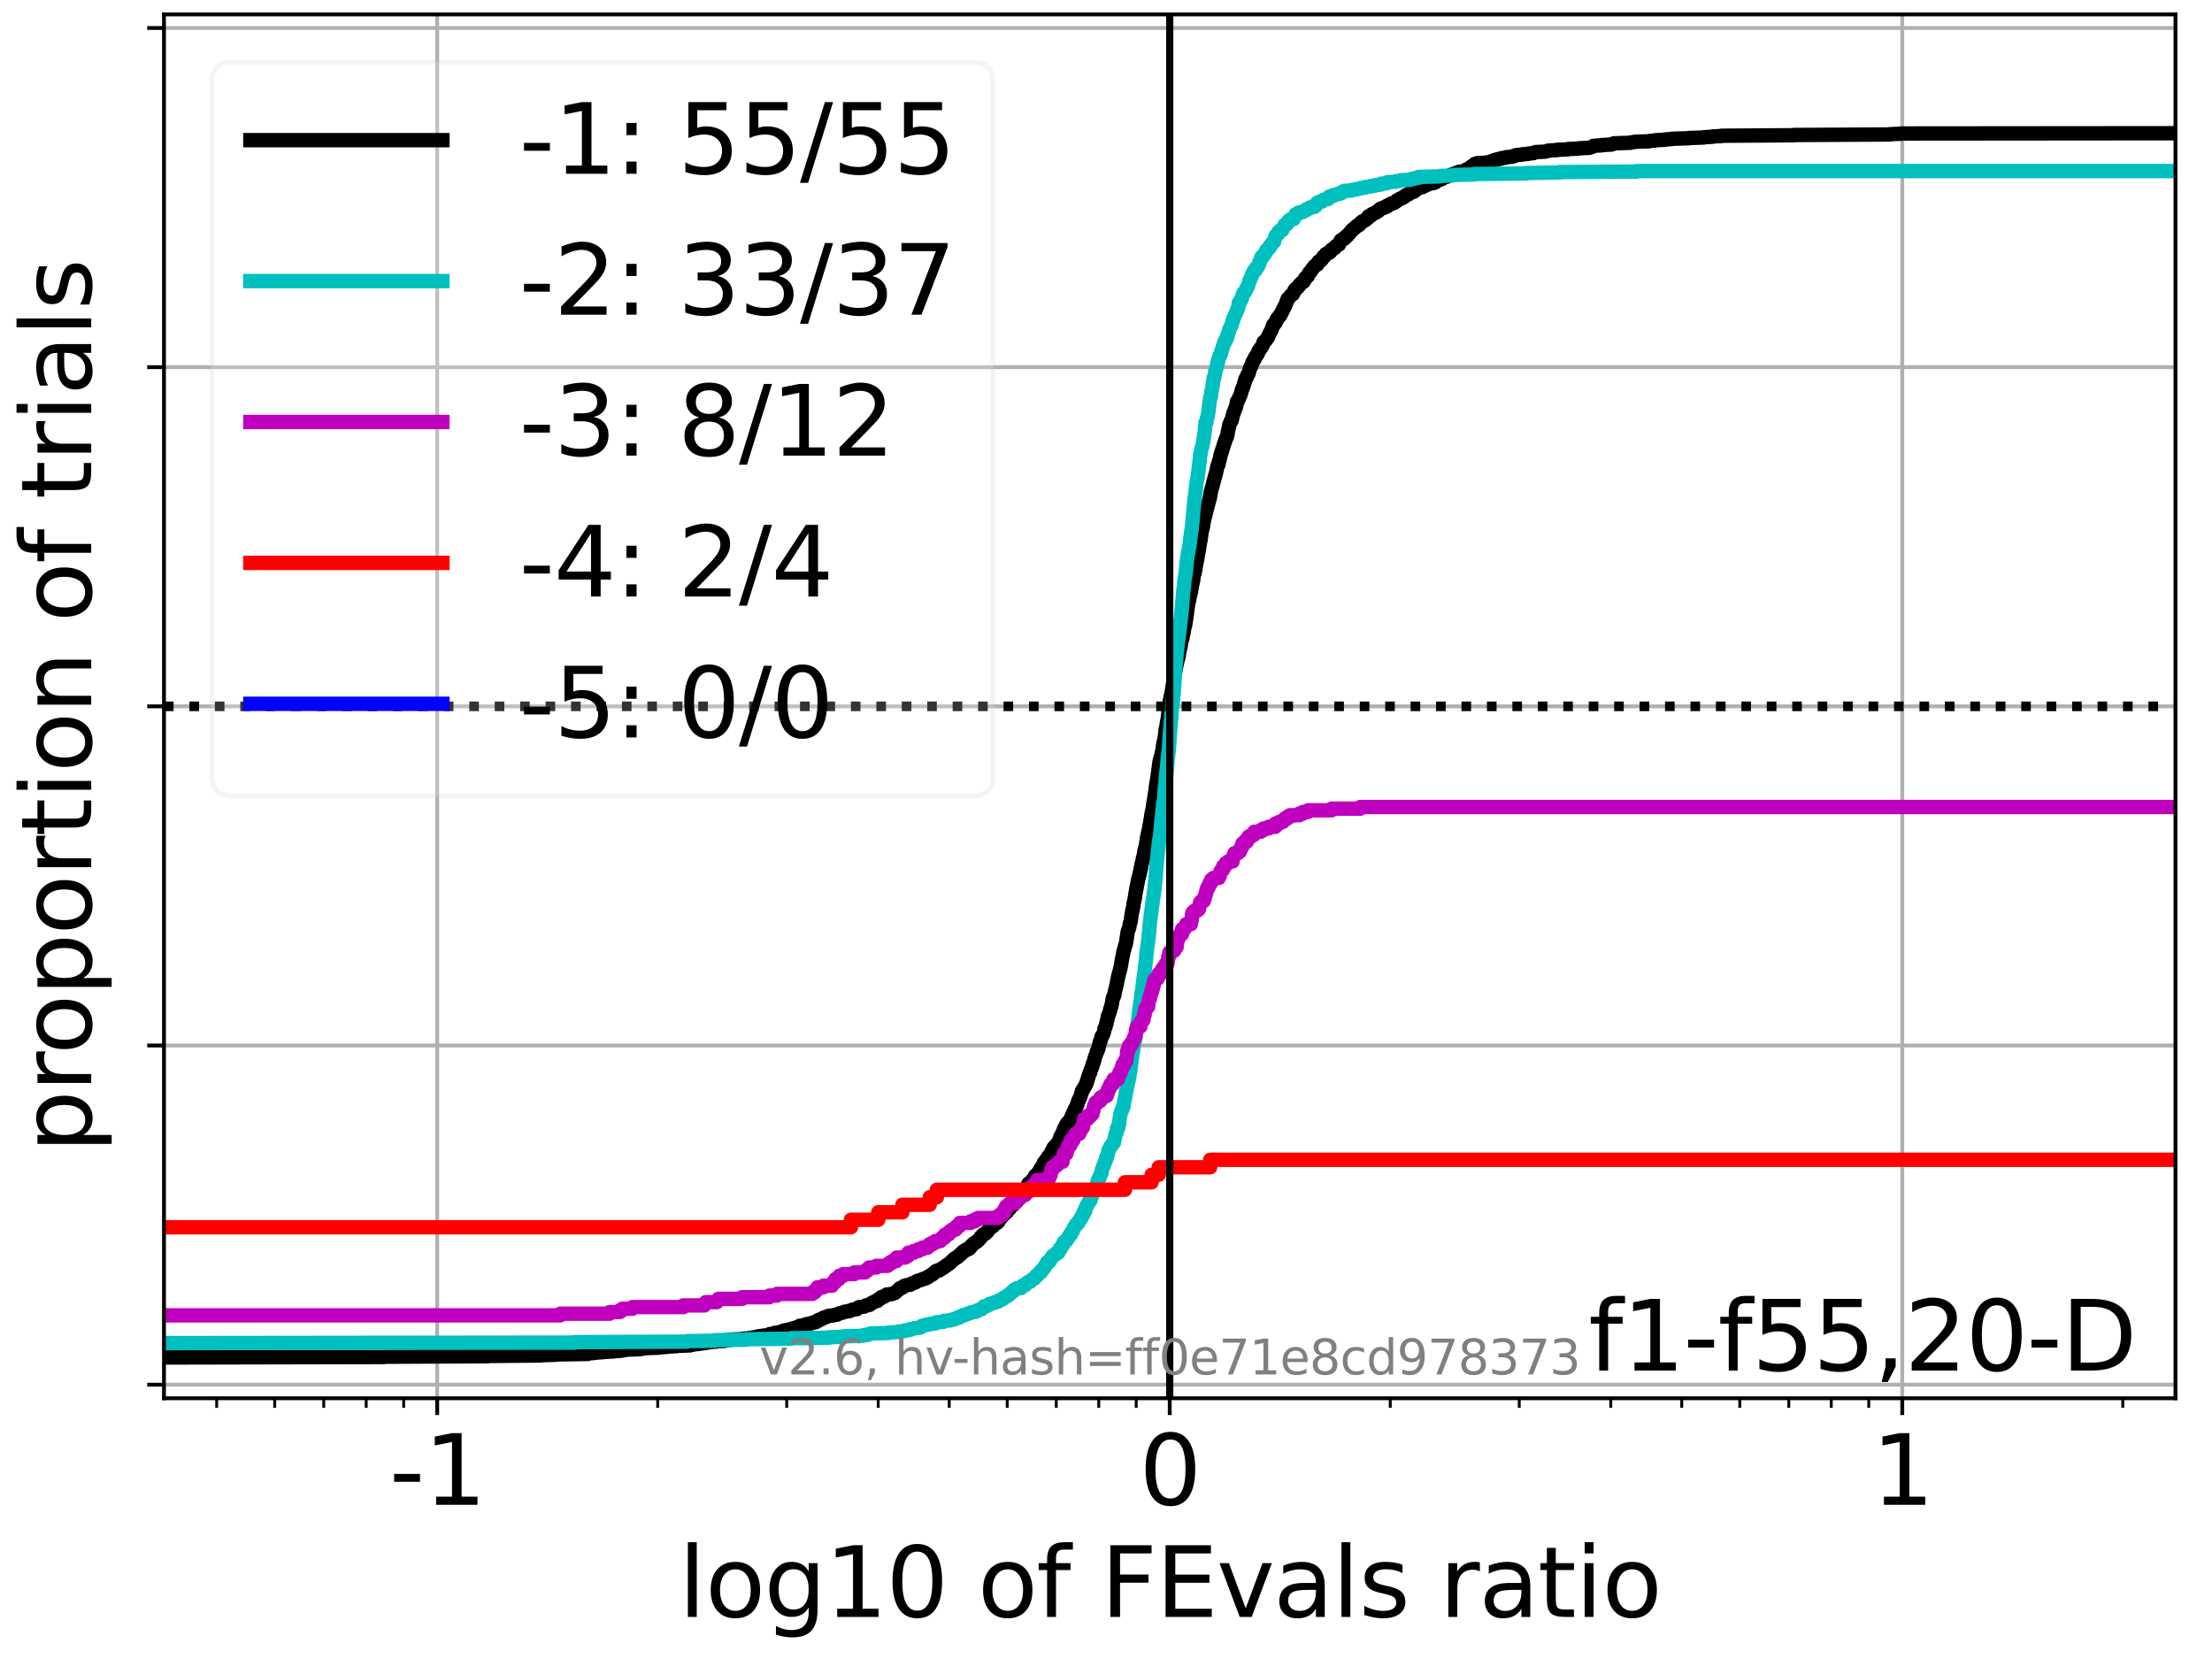 <?xml version="1.0" encoding="utf-8" standalone="no"?>
<!DOCTYPE svg PUBLIC "-//W3C//DTD SVG 1.1//EN"
  "http://www.w3.org/Graphics/SVG/1.1/DTD/svg11.dtd">
<svg xmlns:xlink="http://www.w3.org/1999/xlink" width="460.8pt" height="345.6pt" viewBox="0 0 460.8 345.6" xmlns="http://www.w3.org/2000/svg" version="1.1">
 <defs>
  <style type="text/css">*{stroke-linejoin: round; stroke-linecap: butt}</style>
 </defs>
 <g id="figure_1">
  <g id="patch_1">
   <path d="M 0 345.6 
L 460.8 345.6 
L 460.8 0 
L 0 0 
z
" style="fill: #ffffff"/>
  </g>
  <g id="axes_1">
   <g id="patch_2">
    <path d="M 34.16 291.28 
L 453.192 291.28 
L 453.192 3 
L 34.16 3 
z
" style="fill: #ffffff"/>
   </g>
   <g id="matplotlib.axis_1">
    <g id="xtick_1">
     <g id="line2d_1">
      <path d="M 91.076 291.28 
L 91.076 3 
" clip-path="url(#pac2681b5e4)" style="fill: none; stroke: #b0b0b0; stroke-width: 0.8; stroke-linecap: square"/>
     </g>
     <g id="line2d_2">
      <defs>
       <path id="m28a93813b4" d="M 0 0 
L 0 3.5 
" style="stroke: #000000; stroke-width: 0.8"/>
      </defs>
      <g>
       <use xlink:href="#m28a93813b4" x="91.076" y="291.28" style="stroke: #000000; stroke-width: 0.8"/>
      </g>
     </g>
     <g id="text_1">
      <!-- -1 -->
      <g transform="translate(81.106 313.477) scale(0.2 -0.2)">
       <defs>
        <path id="DejaVuSans-2d" d="M 313 2009 
L 1997 2009 
L 1997 1497 
L 313 1497 
L 313 2009 
z
" transform="scale(0.016)"/>
        <path id="DejaVuSans-31" d="M 794 531 
L 1825 531 
L 1825 4091 
L 703 3866 
L 703 4441 
L 1819 4666 
L 2450 4666 
L 2450 531 
L 3481 531 
L 3481 0 
L 794 0 
L 794 531 
z
" transform="scale(0.016)"/>
       </defs>
       <use xlink:href="#DejaVuSans-2d"/>
       <use xlink:href="#DejaVuSans-31" x="36.084"/>
      </g>
     </g>
    </g>
    <g id="xtick_2">
     <g id="line2d_3">
      <path d="M 243.676 291.28 
L 243.676 3 
" clip-path="url(#pac2681b5e4)" style="fill: none; stroke: #b0b0b0; stroke-width: 0.8; stroke-linecap: square"/>
     </g>
     <g id="line2d_4">
      <g>
       <use xlink:href="#m28a93813b4" x="243.676" y="291.28" style="stroke: #000000; stroke-width: 0.8"/>
      </g>
     </g>
     <g id="text_2">
      <!-- 0 -->
      <g transform="translate(237.314 313.477) scale(0.2 -0.2)">
       <defs>
        <path id="DejaVuSans-30" d="M 2034 4250 
Q 1547 4250 1301 3770 
Q 1056 3291 1056 2328 
Q 1056 1369 1301 889 
Q 1547 409 2034 409 
Q 2525 409 2770 889 
Q 3016 1369 3016 2328 
Q 3016 3291 2770 3770 
Q 2525 4250 2034 4250 
z
M 2034 4750 
Q 2819 4750 3233 4129 
Q 3647 3509 3647 2328 
Q 3647 1150 3233 529 
Q 2819 -91 2034 -91 
Q 1250 -91 836 529 
Q 422 1150 422 2328 
Q 422 3509 836 4129 
Q 1250 4750 2034 4750 
z
" transform="scale(0.016)"/>
       </defs>
       <use xlink:href="#DejaVuSans-30"/>
      </g>
     </g>
    </g>
    <g id="xtick_3">
     <g id="line2d_5">
      <path d="M 396.276 291.28 
L 396.276 3 
" clip-path="url(#pac2681b5e4)" style="fill: none; stroke: #b0b0b0; stroke-width: 0.8; stroke-linecap: square"/>
     </g>
     <g id="line2d_6">
      <g>
       <use xlink:href="#m28a93813b4" x="396.276" y="291.28" style="stroke: #000000; stroke-width: 0.8"/>
      </g>
     </g>
     <g id="text_3">
      <!-- 1 -->
      <g transform="translate(389.914 313.477) scale(0.2 -0.2)">
       <use xlink:href="#DejaVuSans-31"/>
      </g>
     </g>
    </g>
    <g id="xtick_4">
     <g id="line2d_7">
      <defs>
       <path id="mbb34b46a7c" d="M 0 0 
L 0 2 
" style="stroke: #000000; stroke-width: 0.6"/>
      </defs>
      <g>
       <use xlink:href="#mbb34b46a7c" x="45.139" y="291.28" style="stroke: #000000; stroke-width: 0.6"/>
      </g>
     </g>
    </g>
    <g id="xtick_5">
     <g id="line2d_8">
      <g>
       <use xlink:href="#mbb34b46a7c" x="57.222" y="291.28" style="stroke: #000000; stroke-width: 0.6"/>
      </g>
     </g>
    </g>
    <g id="xtick_6">
     <g id="line2d_9">
      <g>
       <use xlink:href="#mbb34b46a7c" x="67.438" y="291.28" style="stroke: #000000; stroke-width: 0.6"/>
      </g>
     </g>
    </g>
    <g id="xtick_7">
     <g id="line2d_10">
      <g>
       <use xlink:href="#mbb34b46a7c" x="76.287" y="291.28" style="stroke: #000000; stroke-width: 0.6"/>
      </g>
     </g>
    </g>
    <g id="xtick_8">
     <g id="line2d_11">
      <g>
       <use xlink:href="#mbb34b46a7c" x="84.093" y="291.28" style="stroke: #000000; stroke-width: 0.6"/>
      </g>
     </g>
    </g>
    <g id="xtick_9">
     <g id="line2d_12">
      <g>
       <use xlink:href="#mbb34b46a7c" x="137.013" y="291.28" style="stroke: #000000; stroke-width: 0.6"/>
      </g>
     </g>
    </g>
    <g id="xtick_10">
     <g id="line2d_13">
      <g>
       <use xlink:href="#mbb34b46a7c" x="163.885" y="291.28" style="stroke: #000000; stroke-width: 0.6"/>
      </g>
     </g>
    </g>
    <g id="xtick_11">
     <g id="line2d_14">
      <g>
       <use xlink:href="#mbb34b46a7c" x="182.95" y="291.28" style="stroke: #000000; stroke-width: 0.6"/>
      </g>
     </g>
    </g>
    <g id="xtick_12">
     <g id="line2d_15">
      <g>
       <use xlink:href="#mbb34b46a7c" x="197.739" y="291.28" style="stroke: #000000; stroke-width: 0.6"/>
      </g>
     </g>
    </g>
    <g id="xtick_13">
     <g id="line2d_16">
      <g>
       <use xlink:href="#mbb34b46a7c" x="209.822" y="291.28" style="stroke: #000000; stroke-width: 0.6"/>
      </g>
     </g>
    </g>
    <g id="xtick_14">
     <g id="line2d_17">
      <g>
       <use xlink:href="#mbb34b46a7c" x="220.038" y="291.28" style="stroke: #000000; stroke-width: 0.6"/>
      </g>
     </g>
    </g>
    <g id="xtick_15">
     <g id="line2d_18">
      <g>
       <use xlink:href="#mbb34b46a7c" x="228.888" y="291.28" style="stroke: #000000; stroke-width: 0.6"/>
      </g>
     </g>
    </g>
    <g id="xtick_16">
     <g id="line2d_19">
      <g>
       <use xlink:href="#mbb34b46a7c" x="236.693" y="291.28" style="stroke: #000000; stroke-width: 0.6"/>
      </g>
     </g>
    </g>
    <g id="xtick_17">
     <g id="line2d_20">
      <g>
       <use xlink:href="#mbb34b46a7c" x="289.613" y="291.28" style="stroke: #000000; stroke-width: 0.6"/>
      </g>
     </g>
    </g>
    <g id="xtick_18">
     <g id="line2d_21">
      <g>
       <use xlink:href="#mbb34b46a7c" x="316.485" y="291.28" style="stroke: #000000; stroke-width: 0.6"/>
      </g>
     </g>
    </g>
    <g id="xtick_19">
     <g id="line2d_22">
      <g>
       <use xlink:href="#mbb34b46a7c" x="335.55" y="291.28" style="stroke: #000000; stroke-width: 0.6"/>
      </g>
     </g>
    </g>
    <g id="xtick_20">
     <g id="line2d_23">
      <g>
       <use xlink:href="#mbb34b46a7c" x="350.339" y="291.28" style="stroke: #000000; stroke-width: 0.6"/>
      </g>
     </g>
    </g>
    <g id="xtick_21">
     <g id="line2d_24">
      <g>
       <use xlink:href="#mbb34b46a7c" x="362.422" y="291.28" style="stroke: #000000; stroke-width: 0.6"/>
      </g>
     </g>
    </g>
    <g id="xtick_22">
     <g id="line2d_25">
      <g>
       <use xlink:href="#mbb34b46a7c" x="372.638" y="291.28" style="stroke: #000000; stroke-width: 0.6"/>
      </g>
     </g>
    </g>
    <g id="xtick_23">
     <g id="line2d_26">
      <g>
       <use xlink:href="#mbb34b46a7c" x="381.488" y="291.28" style="stroke: #000000; stroke-width: 0.6"/>
      </g>
     </g>
    </g>
    <g id="xtick_24">
     <g id="line2d_27">
      <g>
       <use xlink:href="#mbb34b46a7c" x="389.293" y="291.28" style="stroke: #000000; stroke-width: 0.6"/>
      </g>
     </g>
    </g>
    <g id="xtick_25">
     <g id="line2d_28">
      <g>
       <use xlink:href="#mbb34b46a7c" x="442.213" y="291.28" style="stroke: #000000; stroke-width: 0.6"/>
      </g>
     </g>
    </g>
    <g id="text_4">
     <!-- log10 of FEvals ratio -->
     <g transform="translate(141.371 336.833) scale(0.2 -0.2)">
      <defs>
       <path id="DejaVuSans-6c" d="M 603 4863 
L 1178 4863 
L 1178 0 
L 603 0 
L 603 4863 
z
" transform="scale(0.016)"/>
       <path id="DejaVuSans-6f" d="M 1959 3097 
Q 1497 3097 1228 2736 
Q 959 2375 959 1747 
Q 959 1119 1226 758 
Q 1494 397 1959 397 
Q 2419 397 2687 759 
Q 2956 1122 2956 1747 
Q 2956 2369 2687 2733 
Q 2419 3097 1959 3097 
z
M 1959 3584 
Q 2709 3584 3137 3096 
Q 3566 2609 3566 1747 
Q 3566 888 3137 398 
Q 2709 -91 1959 -91 
Q 1206 -91 779 398 
Q 353 888 353 1747 
Q 353 2609 779 3096 
Q 1206 3584 1959 3584 
z
" transform="scale(0.016)"/>
       <path id="DejaVuSans-67" d="M 2906 1791 
Q 2906 2416 2648 2759 
Q 2391 3103 1925 3103 
Q 1463 3103 1205 2759 
Q 947 2416 947 1791 
Q 947 1169 1205 825 
Q 1463 481 1925 481 
Q 2391 481 2648 825 
Q 2906 1169 2906 1791 
z
M 3481 434 
Q 3481 -459 3084 -895 
Q 2688 -1331 1869 -1331 
Q 1566 -1331 1297 -1286 
Q 1028 -1241 775 -1147 
L 775 -588 
Q 1028 -725 1275 -790 
Q 1522 -856 1778 -856 
Q 2344 -856 2625 -561 
Q 2906 -266 2906 331 
L 2906 616 
Q 2728 306 2450 153 
Q 2172 0 1784 0 
Q 1141 0 747 490 
Q 353 981 353 1791 
Q 353 2603 747 3093 
Q 1141 3584 1784 3584 
Q 2172 3584 2450 3431 
Q 2728 3278 2906 2969 
L 2906 3500 
L 3481 3500 
L 3481 434 
z
" transform="scale(0.016)"/>
       <path id="DejaVuSans-20" transform="scale(0.016)"/>
       <path id="DejaVuSans-66" d="M 2375 4863 
L 2375 4384 
L 1825 4384 
Q 1516 4384 1395 4259 
Q 1275 4134 1275 3809 
L 1275 3500 
L 2222 3500 
L 2222 3053 
L 1275 3053 
L 1275 0 
L 697 0 
L 697 3053 
L 147 3053 
L 147 3500 
L 697 3500 
L 697 3744 
Q 697 4328 969 4595 
Q 1241 4863 1831 4863 
L 2375 4863 
z
" transform="scale(0.016)"/>
       <path id="DejaVuSans-46" d="M 628 4666 
L 3309 4666 
L 3309 4134 
L 1259 4134 
L 1259 2759 
L 3109 2759 
L 3109 2228 
L 1259 2228 
L 1259 0 
L 628 0 
L 628 4666 
z
" transform="scale(0.016)"/>
       <path id="DejaVuSans-45" d="M 628 4666 
L 3578 4666 
L 3578 4134 
L 1259 4134 
L 1259 2753 
L 3481 2753 
L 3481 2222 
L 1259 2222 
L 1259 531 
L 3634 531 
L 3634 0 
L 628 0 
L 628 4666 
z
" transform="scale(0.016)"/>
       <path id="DejaVuSans-76" d="M 191 3500 
L 800 3500 
L 1894 563 
L 2988 3500 
L 3597 3500 
L 2284 0 
L 1503 0 
L 191 3500 
z
" transform="scale(0.016)"/>
       <path id="DejaVuSans-61" d="M 2194 1759 
Q 1497 1759 1228 1600 
Q 959 1441 959 1056 
Q 959 750 1161 570 
Q 1363 391 1709 391 
Q 2188 391 2477 730 
Q 2766 1069 2766 1631 
L 2766 1759 
L 2194 1759 
z
M 3341 1997 
L 3341 0 
L 2766 0 
L 2766 531 
Q 2569 213 2275 61 
Q 1981 -91 1556 -91 
Q 1019 -91 701 211 
Q 384 513 384 1019 
Q 384 1609 779 1909 
Q 1175 2209 1959 2209 
L 2766 2209 
L 2766 2266 
Q 2766 2663 2505 2880 
Q 2244 3097 1772 3097 
Q 1472 3097 1187 3025 
Q 903 2953 641 2809 
L 641 3341 
Q 956 3463 1253 3523 
Q 1550 3584 1831 3584 
Q 2591 3584 2966 3190 
Q 3341 2797 3341 1997 
z
" transform="scale(0.016)"/>
       <path id="DejaVuSans-73" d="M 2834 3397 
L 2834 2853 
Q 2591 2978 2328 3040 
Q 2066 3103 1784 3103 
Q 1356 3103 1142 2972 
Q 928 2841 928 2578 
Q 928 2378 1081 2264 
Q 1234 2150 1697 2047 
L 1894 2003 
Q 2506 1872 2764 1633 
Q 3022 1394 3022 966 
Q 3022 478 2636 193 
Q 2250 -91 1575 -91 
Q 1294 -91 989 -36 
Q 684 19 347 128 
L 347 722 
Q 666 556 975 473 
Q 1284 391 1588 391 
Q 1994 391 2212 530 
Q 2431 669 2431 922 
Q 2431 1156 2273 1281 
Q 2116 1406 1581 1522 
L 1381 1569 
Q 847 1681 609 1914 
Q 372 2147 372 2553 
Q 372 3047 722 3315 
Q 1072 3584 1716 3584 
Q 2034 3584 2315 3537 
Q 2597 3491 2834 3397 
z
" transform="scale(0.016)"/>
       <path id="DejaVuSans-72" d="M 2631 2963 
Q 2534 3019 2420 3045 
Q 2306 3072 2169 3072 
Q 1681 3072 1420 2755 
Q 1159 2438 1159 1844 
L 1159 0 
L 581 0 
L 581 3500 
L 1159 3500 
L 1159 2956 
Q 1341 3275 1631 3429 
Q 1922 3584 2338 3584 
Q 2397 3584 2469 3576 
Q 2541 3569 2628 3553 
L 2631 2963 
z
" transform="scale(0.016)"/>
       <path id="DejaVuSans-74" d="M 1172 4494 
L 1172 3500 
L 2356 3500 
L 2356 3053 
L 1172 3053 
L 1172 1153 
Q 1172 725 1289 603 
Q 1406 481 1766 481 
L 2356 481 
L 2356 0 
L 1766 0 
Q 1100 0 847 248 
Q 594 497 594 1153 
L 594 3053 
L 172 3053 
L 172 3500 
L 594 3500 
L 594 4494 
L 1172 4494 
z
" transform="scale(0.016)"/>
       <path id="DejaVuSans-69" d="M 603 3500 
L 1178 3500 
L 1178 0 
L 603 0 
L 603 3500 
z
M 603 4863 
L 1178 4863 
L 1178 4134 
L 603 4134 
L 603 4863 
z
" transform="scale(0.016)"/>
      </defs>
      <use xlink:href="#DejaVuSans-6c"/>
      <use xlink:href="#DejaVuSans-6f" x="27.783"/>
      <use xlink:href="#DejaVuSans-67" x="88.965"/>
      <use xlink:href="#DejaVuSans-31" x="152.441"/>
      <use xlink:href="#DejaVuSans-30" x="216.064"/>
      <use xlink:href="#DejaVuSans-20" x="279.688"/>
      <use xlink:href="#DejaVuSans-6f" x="311.475"/>
      <use xlink:href="#DejaVuSans-66" x="372.656"/>
      <use xlink:href="#DejaVuSans-20" x="407.861"/>
      <use xlink:href="#DejaVuSans-46" x="439.648"/>
      <use xlink:href="#DejaVuSans-45" x="497.168"/>
      <use xlink:href="#DejaVuSans-76" x="560.352"/>
      <use xlink:href="#DejaVuSans-61" x="619.531"/>
      <use xlink:href="#DejaVuSans-6c" x="680.811"/>
      <use xlink:href="#DejaVuSans-73" x="708.594"/>
      <use xlink:href="#DejaVuSans-20" x="760.693"/>
      <use xlink:href="#DejaVuSans-72" x="792.48"/>
      <use xlink:href="#DejaVuSans-61" x="833.594"/>
      <use xlink:href="#DejaVuSans-74" x="894.873"/>
      <use xlink:href="#DejaVuSans-69" x="934.082"/>
      <use xlink:href="#DejaVuSans-6f" x="961.865"/>
     </g>
    </g>
   </g>
   <g id="matplotlib.axis_2">
    <g id="ytick_1">
     <g id="line2d_29">
      <path d="M 34.16 288.454 
L 453.192 288.454 
" clip-path="url(#pac2681b5e4)" style="fill: none; stroke: #b0b0b0; stroke-width: 0.8; stroke-linecap: square"/>
     </g>
     <g id="line2d_30">
      <defs>
       <path id="m29d3c64488" d="M 0 0 
L -3.5 0 
" style="stroke: #000000; stroke-width: 0.8"/>
      </defs>
      <g>
       <use xlink:href="#m29d3c64488" x="34.16" y="288.454" style="stroke: #000000; stroke-width: 0.8"/>
      </g>
     </g>
    </g>
    <g id="ytick_2">
     <g id="line2d_31">
      <path d="M 34.16 217.797 
L 453.192 217.797 
" clip-path="url(#pac2681b5e4)" style="fill: none; stroke: #b0b0b0; stroke-width: 0.8; stroke-linecap: square"/>
     </g>
     <g id="line2d_32">
      <g>
       <use xlink:href="#m29d3c64488" x="34.16" y="217.797" style="stroke: #000000; stroke-width: 0.8"/>
      </g>
     </g>
    </g>
    <g id="ytick_3">
     <g id="line2d_33">
      <path d="M 34.16 147.14 
L 453.192 147.14 
" clip-path="url(#pac2681b5e4)" style="fill: none; stroke: #b0b0b0; stroke-width: 0.8; stroke-linecap: square"/>
     </g>
     <g id="line2d_34">
      <g>
       <use xlink:href="#m29d3c64488" x="34.16" y="147.14" style="stroke: #000000; stroke-width: 0.8"/>
      </g>
     </g>
    </g>
    <g id="ytick_4">
     <g id="line2d_35">
      <path d="M 34.16 76.483 
L 453.192 76.483 
" clip-path="url(#pac2681b5e4)" style="fill: none; stroke: #b0b0b0; stroke-width: 0.8; stroke-linecap: square"/>
     </g>
     <g id="line2d_36">
      <g>
       <use xlink:href="#m29d3c64488" x="34.16" y="76.483" style="stroke: #000000; stroke-width: 0.8"/>
      </g>
     </g>
    </g>
    <g id="ytick_5">
     <g id="line2d_37">
      <path d="M 34.16 5.826 
L 453.192 5.826 
" clip-path="url(#pac2681b5e4)" style="fill: none; stroke: #b0b0b0; stroke-width: 0.8; stroke-linecap: square"/>
     </g>
     <g id="line2d_38">
      <g>
       <use xlink:href="#m29d3c64488" x="34.16" y="5.826" style="stroke: #000000; stroke-width: 0.8"/>
      </g>
     </g>
    </g>
    <g id="text_5">
     <!-- proportion of trials -->
     <g transform="translate(19.001 240.146) rotate(-90) scale(0.2 -0.2)">
      <defs>
       <path id="DejaVuSans-70" d="M 1159 525 
L 1159 -1331 
L 581 -1331 
L 581 3500 
L 1159 3500 
L 1159 2969 
Q 1341 3281 1617 3432 
Q 1894 3584 2278 3584 
Q 2916 3584 3314 3078 
Q 3713 2572 3713 1747 
Q 3713 922 3314 415 
Q 2916 -91 2278 -91 
Q 1894 -91 1617 61 
Q 1341 213 1159 525 
z
M 3116 1747 
Q 3116 2381 2855 2742 
Q 2594 3103 2138 3103 
Q 1681 3103 1420 2742 
Q 1159 2381 1159 1747 
Q 1159 1113 1420 752 
Q 1681 391 2138 391 
Q 2594 391 2855 752 
Q 3116 1113 3116 1747 
z
" transform="scale(0.016)"/>
       <path id="DejaVuSans-6e" d="M 3513 2113 
L 3513 0 
L 2938 0 
L 2938 2094 
Q 2938 2591 2744 2837 
Q 2550 3084 2163 3084 
Q 1697 3084 1428 2787 
Q 1159 2491 1159 1978 
L 1159 0 
L 581 0 
L 581 3500 
L 1159 3500 
L 1159 2956 
Q 1366 3272 1645 3428 
Q 1925 3584 2291 3584 
Q 2894 3584 3203 3211 
Q 3513 2838 3513 2113 
z
" transform="scale(0.016)"/>
      </defs>
      <use xlink:href="#DejaVuSans-70"/>
      <use xlink:href="#DejaVuSans-72" x="63.477"/>
      <use xlink:href="#DejaVuSans-6f" x="102.34"/>
      <use xlink:href="#DejaVuSans-70" x="163.521"/>
      <use xlink:href="#DejaVuSans-6f" x="226.998"/>
      <use xlink:href="#DejaVuSans-72" x="288.18"/>
      <use xlink:href="#DejaVuSans-74" x="329.293"/>
      <use xlink:href="#DejaVuSans-69" x="368.502"/>
      <use xlink:href="#DejaVuSans-6f" x="396.285"/>
      <use xlink:href="#DejaVuSans-6e" x="457.467"/>
      <use xlink:href="#DejaVuSans-20" x="520.846"/>
      <use xlink:href="#DejaVuSans-6f" x="552.633"/>
      <use xlink:href="#DejaVuSans-66" x="613.814"/>
      <use xlink:href="#DejaVuSans-20" x="649.02"/>
      <use xlink:href="#DejaVuSans-74" x="680.807"/>
      <use xlink:href="#DejaVuSans-72" x="720.016"/>
      <use xlink:href="#DejaVuSans-69" x="761.129"/>
      <use xlink:href="#DejaVuSans-61" x="788.912"/>
      <use xlink:href="#DejaVuSans-6c" x="850.191"/>
      <use xlink:href="#DejaVuSans-73" x="877.975"/>
     </g>
    </g>
   </g>
   <g id="line2d_39">
    <path d="M 34.16 282.789 
L 80.098 282.684 
L 80.098 282.631 
L 101.603 282.526 
L 101.603 282.474 
L 112.705 282.369 
L 112.705 282.316 
L 115.817 282.212 
L 115.817 282.159 
L 122.411 282.054 
L 122.485 281.949 
L 123.84 281.844 
L 123.84 281.792 
L 125.586 281.687 
L 125.586 281.635 
L 127.845 281.53 
L 127.845 281.477 
L 129.525 281.372 
L 129.525 281.32 
L 130.356 281.215 
L 130.356 281.162 
L 133.362 281.058 
L 133.362 281.005 
L 134.35 280.9 
L 134.35 280.848 
L 137.252 280.743 
L 137.252 280.69 
L 138.887 280.585 
L 138.887 280.533 
L 140.946 280.428 
L 140.946 280.376 
L 143.729 280.271 
L 143.729 280.218 
L 144.421 280.113 
L 144.421 280.061 
L 145.668 279.956 
L 145.668 279.904 
L 146.786 279.799 
L 146.786 279.746 
L 147.733 279.641 
L 147.733 279.589 
L 149.156 279.484 
L 149.156 279.431 
L 150.977 279.327 
L 151.04 279.222 
L 152.152 279.117 
L 152.152 279.064 
L 154.648 278.959 
L 154.648 278.907 
L 155.964 278.802 
L 155.964 278.75 
L 156.91 278.645 
L 156.91 278.592 
L 157.878 278.487 
L 157.906 278.382 
L 158.98 278.277 
L 158.98 278.225 
L 160.25 278.12 
L 160.356 277.91 
L 161.416 277.805 
L 161.46 277.648 
L 162.38 277.543 
L 162.38 277.491 
L 162.939 277.386 
L 162.939 277.333 
L 163.25 277.228 
L 163.25 277.176 
L 164.059 277.071 
L 164.059 277.019 
L 164.755 276.914 
L 164.755 276.861 
L 165.195 276.756 
L 165.195 276.704 
L 165.925 276.599 
L 166.035 276.442 
L 166.542 276.337 
L 166.627 276.179 
L 167.529 276.074 
L 167.529 276.022 
L 167.885 275.917 
L 167.885 275.865 
L 168.682 275.76 
L 168.682 275.707 
L 169.192 275.602 
L 169.192 275.55 
L 169.915 275.445 
L 169.956 275.288 
L 170.394 275.183 
L 170.477 274.973 
L 171.023 274.868 
L 171.129 274.711 
L 171.536 274.606 
L 171.641 274.448 
L 172.184 274.343 
L 172.184 274.291 
L 172.545 274.186 
L 172.545 274.134 
L 173.592 274.029 
L 173.592 273.976 
L 174.361 273.871 
L 174.439 273.766 
L 174.824 273.661 
L 174.928 273.557 
L 175.539 273.452 
L 175.539 273.399 
L 175.989 273.294 
L 175.989 273.242 
L 176.971 273.137 
L 177.015 273.032 
L 177.511 272.927 
L 177.595 272.822 
L 178.499 272.717 
L 178.609 272.507 
L 178.9 272.403 
L 178.932 272.298 
L 180.001 272.193 
L 180.001 272.14 
L 180.383 272.035 
L 180.404 271.93 
L 181.163 271.825 
L 181.209 271.668 
L 181.523 271.563 
L 181.542 271.458 
L 181.814 271.353 
L 181.814 271.301 
L 182.208 271.196 
L 182.3 271.091 
L 182.81 270.986 
L 182.847 270.776 
L 183.055 270.671 
L 183.055 270.619 
L 183.432 270.514 
L 183.518 270.409 
L 183.597 270.304 
L 183.612 270.199 
L 184.255 270.094 
L 184.29 269.937 
L 184.665 269.832 
L 184.719 269.675 
L 185.879 269.57 
L 185.952 269.465 
L 186.399 269.36 
L 186.459 269.255 
L 186.653 269.15 
L 186.653 269.098 
L 186.816 268.993 
L 186.89 268.888 
L 187.106 268.783 
L 187.152 268.678 
L 187.348 268.573 
L 187.453 268.363 
L 187.943 268.259 
L 188.008 268.154 
L 188.223 268.049 
L 188.326 267.891 
L 188.816 267.786 
L 188.816 267.734 
L 189.629 267.629 
L 189.629 267.577 
L 189.935 267.472 
L 189.937 267.367 
L 190.403 267.262 
L 190.403 267.209 
L 190.79 267.105 
L 190.848 266.947 
L 191.268 266.842 
L 191.357 266.737 
L 191.926 266.632 
L 191.926 266.58 
L 192.295 266.475 
L 192.295 266.423 
L 192.834 266.318 
L 192.836 266.213 
L 193.255 266.108 
L 193.296 266.003 
L 193.545 265.898 
L 193.578 265.793 
L 193.895 265.688 
L 193.996 265.583 
L 194.277 265.478 
L 194.337 265.374 
L 194.449 265.269 
L 194.449 265.216 
L 194.71 265.111 
L 194.77 264.954 
L 195.018 264.849 
L 195.033 264.744 
L 195.69 264.639 
L 195.782 264.482 
L 196.11 264.377 
L 196.217 264.22 
L 196.538 264.115 
L 196.538 264.062 
L 196.724 263.957 
L 196.804 263.852 
L 197.066 263.747 
L 197.149 263.59 
L 197.354 263.485 
L 197.463 263.38 
L 197.754 263.275 
L 197.754 263.223 
L 197.913 263.118 
L 198.018 262.961 
L 198.169 262.856 
L 198.216 262.751 
L 198.428 262.646 
L 198.505 262.489 
L 198.739 262.384 
L 198.771 262.226 
L 199.079 262.121 
L 199.093 262.016 
L 199.453 261.912 
L 199.546 261.754 
L 199.745 261.649 
L 199.791 261.492 
L 200.041 261.387 
L 200.087 261.23 
L 200.34 261.125 
L 200.434 260.915 
L 200.575 260.81 
L 200.639 260.705 
L 201.001 260.6 
L 201.003 260.495 
L 201.169 260.39 
L 201.169 260.338 
L 201.729 260.233 
L 201.815 260.128 
L 202.026 260.023 
L 202.118 259.866 
L 202.225 259.761 
L 202.265 259.551 
L 202.544 259.446 
L 202.655 259.184 
L 202.855 259.079 
L 202.891 258.974 
L 203.143 258.869 
L 203.143 258.817 
L 203.479 258.712 
L 203.582 258.502 
L 203.818 258.397 
L 203.898 258.292 
L 204.02 258.187 
L 204.087 258.082 
L 204.212 257.977 
L 204.32 257.663 
L 204.51 257.558 
L 204.592 257.4 
L 204.764 257.295 
L 204.818 257.138 
L 205.232 257.033 
L 205.326 256.928 
L 205.464 256.823 
L 205.466 256.718 
L 205.681 256.614 
L 205.777 256.404 
L 205.854 256.299 
L 205.964 256.141 
L 206.127 256.037 
L 206.219 255.827 
L 206.351 255.722 
L 206.415 255.617 
L 206.778 255.512 
L 206.778 255.46 
L 206.937 255.355 
L 206.994 255.197 
L 207.085 255.092 
L 207.085 255.04 
L 207.339 254.935 
L 207.339 254.883 
L 207.682 254.778 
L 207.745 254.62 
L 207.952 254.515 
L 208.041 254.358 
L 208.097 254.253 
L 208.166 254.148 
L 208.266 254.043 
L 208.363 253.833 
L 208.469 253.729 
L 208.494 253.624 
L 208.669 253.519 
L 208.716 253.361 
L 208.896 253.256 
L 209.001 253.099 
L 209.189 252.994 
L 209.296 252.732 
L 209.524 252.627 
L 209.524 252.575 
L 209.758 252.47 
L 209.841 252.26 
L 209.962 252.155 
L 210.029 251.945 
L 210.323 251.84 
L 210.345 251.683 
L 210.484 251.578 
L 210.588 251.368 
L 210.706 251.263 
L 210.709 251.158 
L 211.037 251.053 
L 211.072 250.896 
L 211.254 250.791 
L 211.299 250.686 
L 211.538 250.581 
L 211.606 250.424 
L 211.788 250.319 
L 211.821 250.162 
L 211.964 250.057 
L 211.982 249.899 
L 212.245 249.794 
L 212.349 249.532 
L 212.651 249.427 
L 212.711 249.165 
L 212.919 249.06 
L 212.924 248.955 
L 213.054 248.85 
L 213.136 248.64 
L 213.384 248.535 
L 213.494 248.168 
L 213.544 248.063 
L 213.593 247.696 
L 213.763 247.591 
L 213.826 247.381 
L 213.99 247.277 
L 214.082 247.014 
L 214.122 246.909 
L 214.228 246.595 
L 214.395 246.49 
L 214.395 246.437 
L 214.692 246.332 
L 214.709 246.227 
L 214.956 246.123 
L 215.065 245.808 
L 215.261 245.703 
L 215.322 245.546 
L 215.394 245.441 
L 215.489 245.231 
L 215.559 245.126 
L 215.637 244.916 
L 215.875 244.811 
L 215.977 244.654 
L 216.133 244.549 
L 216.24 244.339 
L 216.303 244.234 
L 216.379 244.129 
L 216.589 244.024 
L 216.68 243.605 
L 216.784 243.5 
L 216.793 243.395 
L 216.925 243.29 
L 217.017 243.08 
L 217.179 242.975 
L 217.235 242.765 
L 217.344 242.661 
L 217.448 242.241 
L 217.59 242.136 
L 217.687 242.031 
L 217.712 241.926 
L 217.816 241.769 
L 217.998 241.716 
L 217.998 241.664 
L 218.044 241.454 
L 218.157 241.349 
L 218.157 241.297 
L 218.342 241.192 
L 218.401 240.877 
L 218.651 240.772 
L 218.751 240.562 
L 218.842 240.457 
L 218.946 240.143 
L 219.014 240.038 
L 219.09 239.828 
L 219.186 239.723 
L 219.29 239.566 
L 219.385 239.461 
L 219.463 239.094 
L 219.653 238.989 
L 219.717 238.831 
L 219.96 238.726 
L 220.034 238.517 
L 220.153 238.412 
L 220.237 238.202 
L 220.407 238.097 
L 220.48 237.887 
L 220.588 237.782 
L 220.685 237.467 
L 220.741 237.363 
L 220.837 237.048 
L 220.873 236.943 
L 220.919 236.786 
L 221.048 236.681 
L 221.12 236.418 
L 221.201 236.313 
L 221.298 236.104 
L 221.362 235.999 
L 221.47 235.684 
L 221.495 235.579 
L 221.605 235.317 
L 221.64 235.212 
L 221.701 235.055 
L 221.857 234.95 
L 221.967 234.687 
L 221.997 234.582 
L 222.06 234.373 
L 222.185 234.268 
L 222.279 234.005 
L 222.438 233.901 
L 222.53 233.743 
L 222.805 233.638 
L 222.906 233.324 
L 222.975 233.219 
L 223.084 232.956 
L 223.143 232.851 
L 223.237 232.537 
L 223.365 232.432 
L 223.467 232.012 
L 223.529 231.907 
L 223.629 231.697 
L 223.712 231.593 
L 223.756 231.435 
L 223.893 231.33 
L 223.924 231.016 
L 224.086 230.911 
L 224.164 230.701 
L 224.258 230.596 
L 224.326 230.229 
L 224.434 230.124 
L 224.544 229.547 
L 224.607 229.442 
L 224.653 229.285 
L 224.768 229.18 
L 224.867 228.812 
L 224.98 228.707 
L 225.088 228.393 
L 225.115 228.288 
L 225.223 227.868 
L 225.293 227.763 
L 225.388 227.344 
L 225.429 227.239 
L 225.429 227.186 
L 225.596 227.081 
L 225.706 226.872 
L 225.749 226.767 
L 225.849 226.504 
L 225.979 226.399 
L 226.072 226.137 
L 226.182 226.032 
L 226.273 225.665 
L 226.388 225.56 
L 226.441 225.193 
L 226.535 225.088 
L 226.621 224.616 
L 226.712 224.511 
L 226.815 223.987 
L 226.882 223.882 
L 226.955 223.619 
L 227.084 223.514 
L 227.175 222.99 
L 227.245 222.885 
L 227.324 222.675 
L 227.374 222.623 
L 227.374 222.57 
L 227.452 222.256 
L 227.561 222.151 
L 227.649 221.626 
L 227.748 221.521 
L 227.854 221.154 
L 227.913 221.049 
L 228.02 220.472 
L 228.071 220.367 
L 228.165 220.052 
L 228.23 219.948 
L 228.329 219.633 
L 228.388 219.528 
L 228.477 219.108 
L 228.611 219.003 
L 228.714 218.636 
L 228.793 218.531 
L 228.897 217.954 
L 228.968 217.849 
L 229.057 217.272 
L 229.102 217.167 
L 229.166 216.905 
L 229.285 216.8 
L 229.389 216.381 
L 229.414 216.276 
L 229.462 216.013 
L 229.562 215.908 
L 229.583 215.751 
L 229.729 215.646 
L 229.812 215.384 
L 229.877 215.279 
L 229.987 214.912 
L 230.011 214.807 
L 230.078 214.282 
L 230.192 214.177 
L 230.294 213.863 
L 230.335 213.758 
L 230.41 213.391 
L 230.479 213.286 
L 230.589 212.656 
L 230.636 212.551 
L 230.744 212.079 
L 230.756 211.974 
L 230.855 211.555 
L 230.941 211.45 
L 231.033 211.24 
L 231.057 211.135 
L 231.147 210.82 
L 231.197 210.715 
L 231.293 210.191 
L 231.359 210.086 
L 231.458 209.719 
L 231.526 209.614 
L 231.624 209.037 
L 231.663 208.932 
L 231.769 208.145 
L 231.811 208.04 
L 231.868 207.778 
L 231.995 207.673 
L 232.084 207.358 
L 232.144 207.253 
L 232.253 206.519 
L 232.287 206.414 
L 232.397 205.994 
L 232.43 205.89 
L 232.515 205.47 
L 232.557 205.365 
L 232.658 204.84 
L 232.681 204.788 
L 232.681 204.736 
L 232.78 204.159 
L 232.826 204.054 
L 232.915 203.477 
L 232.993 203.372 
L 233.096 202.742 
L 233.143 202.637 
L 233.245 202.323 
L 233.271 202.218 
L 233.38 201.746 
L 233.409 201.641 
L 233.507 201.169 
L 233.536 201.064 
L 233.643 200.329 
L 233.663 200.224 
L 233.763 199.647 
L 233.787 199.543 
L 233.88 199.123 
L 233.921 199.018 
L 234.03 198.284 
L 234.057 198.179 
L 234.131 197.916 
L 234.19 197.812 
L 234.301 197.339 
L 234.323 197.235 
L 234.428 196.867 
L 234.507 196.762 
L 234.615 196.133 
L 234.649 196.028 
L 234.757 195.136 
L 234.783 195.031 
L 234.891 194.297 
L 234.908 194.192 
L 235.017 193.772 
L 235.087 193.668 
L 235.196 193.353 
L 235.237 193.248 
L 235.335 192.618 
L 235.368 192.514 
L 235.445 192.146 
L 235.515 192.041 
L 235.626 191.307 
L 235.644 191.202 
L 235.735 190.468 
L 235.771 190.363 
L 235.88 189.733 
L 235.924 189.629 
L 236.008 189.156 
L 236.052 189.052 
L 236.161 188.107 
L 236.197 188.002 
L 236.305 187.583 
L 236.32 187.478 
L 236.43 186.901 
L 236.469 186.848 
L 236.469 186.796 
L 236.557 186.009 
L 236.594 185.904 
L 236.691 185.222 
L 236.748 185.117 
L 236.858 184.383 
L 236.891 184.278 
L 237.002 183.754 
L 237.019 183.649 
L 237.13 183.072 
L 237.168 182.967 
L 237.28 182.547 
L 237.302 182.442 
L 237.409 182.075 
L 237.43 181.97 
L 237.527 181.446 
L 237.579 181.341 
L 237.685 180.711 
L 237.712 180.711 
L 237.712 180.606 
L 237.813 179.977 
L 237.863 179.872 
L 237.947 179.557 
L 237.998 179.452 
L 238.087 178.77 
L 238.189 178.665 
L 238.297 177.984 
L 238.325 177.879 
L 238.435 177.092 
L 238.456 176.987 
L 238.553 176.725 
L 238.584 176.62 
L 238.695 176.2 
L 238.715 176.095 
L 238.819 175.361 
L 238.854 175.256 
L 238.961 174.469 
L 238.994 174.364 
L 239.102 173.84 
L 239.13 173.735 
L 239.238 173.158 
L 239.309 173.053 
L 239.42 172.318 
L 239.454 172.213 
L 239.562 171.532 
L 239.598 171.427 
L 239.678 170.797 
L 239.735 170.745 
L 239.735 170.692 
L 239.829 169.958 
L 239.849 169.853 
L 239.944 169.224 
L 239.981 169.119 
L 240.091 168.542 
L 240.144 168.437 
L 240.247 167.44 
L 240.289 167.335 
L 240.398 166.653 
L 240.425 166.548 
L 240.527 165.709 
L 240.57 165.604 
L 240.679 164.817 
L 240.711 164.712 
L 240.82 163.663 
L 240.834 163.558 
L 240.928 163.034 
L 240.969 162.929 
L 241.08 162.142 
L 241.117 162.037 
L 241.209 161.25 
L 241.235 161.145 
L 241.336 160.306 
L 241.368 160.201 
L 241.475 159.205 
L 241.493 159.1 
L 241.604 158.418 
L 241.64 158.313 
L 241.75 157.998 
L 241.754 157.946 
L 241.754 157.893 
L 241.834 157.631 
L 241.904 157.526 
L 242.011 156.844 
L 242.077 156.739 
L 242.181 156.162 
L 242.203 156.057 
L 242.308 155.166 
L 242.323 155.061 
L 242.408 154.589 
L 242.471 154.484 
L 242.555 154.012 
L 242.595 153.907 
L 242.699 153.172 
L 242.72 153.067 
L 242.829 151.913 
L 242.863 151.808 
L 242.964 151.441 
L 242.98 151.336 
L 243.072 150.602 
L 243.132 150.497 
L 243.212 149.92 
L 243.25 149.815 
L 243.351 148.871 
L 243.37 148.766 
L 243.468 147.822 
L 243.487 147.717 
L 243.596 147.14 
L 243.654 147.035 
L 243.719 145.881 
L 243.79 145.776 
L 243.901 144.989 
L 243.929 144.884 
L 244.031 144.465 
L 244.051 144.36 
L 244.159 143.783 
L 244.171 143.678 
L 244.267 142.944 
L 244.311 142.839 
L 244.417 142.157 
L 244.45 142.052 
L 244.547 141.16 
L 244.578 141.055 
L 244.664 140.74 
L 244.712 140.636 
L 244.821 139.849 
L 244.865 139.744 
L 244.967 138.957 
L 245.022 138.852 
L 245.131 138.328 
L 245.166 138.223 
L 245.202 137.698 
L 245.296 137.593 
L 245.387 137.278 
L 245.419 137.174 
L 245.52 136.701 
L 245.553 136.597 
L 245.64 135.915 
L 245.682 135.81 
L 245.784 135.285 
L 245.798 135.233 
L 245.798 135.18 
L 245.896 134.813 
L 245.938 134.708 
L 246.026 134.026 
L 246.058 133.921 
L 246.168 133.344 
L 246.223 133.239 
L 246.329 132.872 
L 246.357 132.767 
L 246.463 132.033 
L 246.545 131.928 
L 246.65 131.141 
L 246.679 131.036 
L 246.737 130.564 
L 246.827 130.459 
L 246.935 129.987 
L 246.948 129.882 
L 247.051 129.148 
L 247.08 129.043 
L 247.19 128.256 
L 247.204 128.151 
L 247.314 127.312 
L 247.33 127.26 
L 247.33 127.207 
L 247.436 126.315 
L 247.467 126.21 
L 247.577 125.424 
L 247.597 125.319 
L 247.706 125.109 
L 247.726 125.004 
L 247.824 124.27 
L 247.884 124.165 
L 247.993 123.693 
L 248.022 123.588 
L 248.129 123.168 
L 248.138 123.063 
L 248.243 122.329 
L 248.27 122.276 
L 248.27 122.224 
L 248.363 121.699 
L 248.398 121.594 
L 248.503 120.965 
L 248.57 120.86 
L 248.681 119.758 
L 248.729 119.654 
L 248.805 119.496 
L 248.868 119.391 
L 248.96 118.867 
L 248.995 118.762 
L 249.1 117.975 
L 249.125 117.87 
L 249.233 117.293 
L 249.268 117.188 
L 249.377 116.506 
L 249.414 116.454 
L 249.414 116.401 
L 249.522 115.667 
L 249.548 115.562 
L 249.658 114.933 
L 249.69 114.828 
L 249.786 114.198 
L 249.818 114.093 
L 249.916 113.359 
L 249.942 113.254 
L 250.02 112.73 
L 250.08 112.625 
L 250.188 111.785 
L 250.205 111.68 
L 250.312 110.946 
L 250.329 110.841 
L 250.437 110.212 
L 250.512 110.107 
L 250.62 109.635 
L 250.632 109.53 
L 250.739 108.743 
L 250.766 108.638 
L 250.872 108.061 
L 250.927 107.956 
L 251.033 107.484 
L 251.081 107.379 
L 251.189 106.802 
L 251.226 106.697 
L 251.323 106.382 
L 251.344 106.278 
L 251.449 105.858 
L 251.487 105.753 
L 251.59 105.281 
L 251.631 105.176 
L 251.734 104.809 
L 251.769 104.704 
L 251.879 104.284 
L 251.914 104.179 
L 251.992 103.812 
L 252.043 103.707 
L 252.151 103.025 
L 252.17 102.92 
L 252.266 102.343 
L 252.303 102.291 
L 252.303 102.239 
L 252.404 101.819 
L 252.453 101.714 
L 252.549 101.399 
L 252.591 101.294 
L 252.702 100.717 
L 252.751 100.612 
L 252.805 100.298 
L 252.87 100.193 
L 252.974 99.668 
L 253.039 99.563 
L 253.096 99.196 
L 253.171 99.091 
L 253.28 98.567 
L 253.336 98.462 
L 253.434 97.99 
L 253.466 97.885 
L 253.562 97.308 
L 253.611 97.203 
L 253.68 96.888 
L 253.829 96.783 
L 253.936 96.049 
L 254.016 95.944 
L 254.119 95.524 
L 254.162 95.419 
L 254.264 94.79 
L 254.34 94.685 
L 254.436 94.213 
L 254.532 94.108 
L 254.633 93.583 
L 254.686 93.479 
L 254.775 93.164 
L 254.85 93.059 
L 254.957 92.587 
L 254.99 92.482 
L 255.085 92.167 
L 255.188 92.062 
L 255.293 91.59 
L 255.37 91.485 
L 255.478 91.171 
L 255.568 91.066 
L 255.679 90.594 
L 255.712 90.489 
L 255.797 89.807 
L 255.857 89.702 
L 255.96 89.23 
L 255.995 89.125 
L 256.095 88.495 
L 256.157 88.39 
L 256.264 88.076 
L 256.327 88.023 
L 256.327 87.971 
L 256.382 87.761 
L 256.552 87.656 
L 256.657 87.236 
L 256.691 87.131 
L 256.774 86.659 
L 256.835 86.554 
L 256.911 86.082 
L 257.027 85.977 
L 257.132 85.663 
L 257.188 85.558 
L 257.247 85.296 
L 257.321 85.191 
L 257.43 84.823 
L 257.479 84.771 
L 257.479 84.719 
L 257.587 84.299 
L 257.623 84.194 
L 257.679 83.669 
L 257.836 83.565 
L 257.925 83.302 
L 257.973 83.197 
L 258.046 83.04 
L 258.13 82.935 
L 258.219 82.673 
L 258.25 82.568 
L 258.338 82.411 
L 258.408 82.306 
L 258.514 81.886 
L 258.579 81.781 
L 258.685 81.204 
L 258.755 81.099 
L 258.858 80.942 
L 258.889 80.837 
L 258.979 80.522 
L 259.045 80.417 
L 259.147 79.998 
L 259.2 79.893 
L 259.244 79.578 
L 259.347 79.473 
L 259.444 79.001 
L 259.509 78.896 
L 259.556 78.739 
L 259.722 78.634 
L 259.833 78.214 
L 259.923 78.109 
L 259.956 77.899 
L 260.107 77.795 
L 260.209 77.427 
L 260.255 77.322 
L 260.366 76.85 
L 260.412 76.745 
L 260.503 76.483 
L 260.609 76.378 
L 260.714 76.116 
L 260.783 76.011 
L 260.883 75.539 
L 260.986 75.434 
L 261.095 75.172 
L 261.149 75.067 
L 261.149 75.014 
L 261.315 74.909 
L 261.424 74.49 
L 261.559 74.385 
L 261.609 74.228 
L 261.707 74.123 
L 261.707 74.07 
L 261.845 73.965 
L 261.874 73.808 
L 262.009 73.703 
L 262.119 73.336 
L 262.159 73.231 
L 262.179 73.126 
L 262.323 73.021 
L 262.406 72.811 
L 262.474 72.706 
L 262.527 72.601 
L 262.69 72.497 
L 262.794 72.287 
L 262.86 72.182 
L 262.942 72.024 
L 263.058 71.92 
L 263.164 71.447 
L 263.238 71.343 
L 263.239 71.238 
L 263.46 71.133 
L 263.558 70.975 
L 263.732 70.87 
L 263.843 70.661 
L 263.92 70.556 
L 264.024 70.346 
L 264.169 70.241 
L 264.248 69.926 
L 264.327 69.821 
L 264.438 69.559 
L 264.501 69.454 
L 264.565 69.297 
L 264.636 69.192 
L 264.731 68.982 
L 264.779 68.877 
L 264.849 68.772 
L 264.902 68.72 
L 264.902 68.667 
L 265.011 68.3 
L 265.087 68.195 
L 265.179 67.776 
L 265.325 67.671 
L 265.338 67.566 
L 265.535 67.461 
L 265.556 67.356 
L 265.717 67.251 
L 265.79 66.936 
L 265.929 66.831 
L 266.012 66.412 
L 266.214 66.307 
L 266.314 66.097 
L 266.399 65.992 
L 266.442 65.887 
L 266.657 65.782 
L 266.663 65.573 
L 266.82 65.468 
L 266.917 65.153 
L 267.055 65.048 
L 267.153 64.733 
L 267.215 64.628 
L 267.316 64.366 
L 267.439 64.261 
L 267.522 63.946 
L 267.658 63.841 
L 267.742 63.579 
L 267.813 63.474 
L 267.921 63.16 
L 267.978 63.055 
L 268.049 62.74 
L 268.134 62.635 
L 268.231 62.268 
L 268.428 62.163 
L 268.491 62.058 
L 268.618 61.953 
L 268.727 61.796 
L 268.782 61.691 
L 268.88 61.533 
L 269.127 61.429 
L 269.215 61.324 
L 269.381 61.219 
L 269.487 60.852 
L 269.62 60.747 
L 269.654 60.484 
L 269.799 60.379 
L 269.812 60.275 
L 270.031 60.17 
L 270.132 60.012 
L 270.344 59.907 
L 270.452 59.645 
L 270.647 59.54 
L 270.752 59.278 
L 270.923 59.173 
L 270.955 59.068 
L 271.111 58.963 
L 271.218 58.806 
L 271.552 58.701 
L 271.554 58.596 
L 271.704 58.491 
L 271.773 58.176 
L 271.876 58.071 
L 271.908 57.914 
L 272.152 57.809 
L 272.22 57.652 
L 272.423 57.547 
L 272.53 57.232 
L 272.581 57.127 
L 272.679 57.022 
L 272.757 56.917 
L 272.783 56.76 
L 272.977 56.655 
L 273.053 56.498 
L 273.172 56.393 
L 273.272 56.236 
L 273.324 56.131 
L 273.392 55.973 
L 273.548 55.868 
L 273.648 55.711 
L 273.719 55.606 
L 273.805 55.449 
L 273.963 55.344 
L 274.051 55.239 
L 274.407 55.134 
L 274.508 54.819 
L 274.619 54.714 
L 274.673 54.504 
L 275.044 54.4 
L 275.128 54.19 
L 275.365 54.085 
L 275.467 53.77 
L 275.639 53.665 
L 275.708 53.455 
L 275.971 53.35 
L 276.058 53.193 
L 276.122 53.088 
L 276.185 52.931 
L 276.445 52.826 
L 276.445 52.773 
L 276.894 52.669 
L 276.929 52.564 
L 277.16 52.459 
L 277.263 52.249 
L 277.341 52.144 
L 277.41 51.987 
L 277.718 51.882 
L 277.749 51.777 
L 278.055 51.672 
L 278.111 51.462 
L 278.287 51.357 
L 278.309 51.252 
L 278.529 51.147 
L 278.637 51.042 
L 278.939 50.938 
L 279.043 50.675 
L 279.08 50.57 
L 279.164 50.308 
L 279.317 50.203 
L 279.324 50.046 
L 279.688 49.941 
L 279.688 49.888 
L 279.985 49.784 
L 280.019 49.574 
L 280.29 49.469 
L 280.395 49.259 
L 280.674 49.154 
L 280.742 49.049 
L 280.835 48.944 
L 280.838 48.839 
L 281.012 48.734 
L 281.112 48.577 
L 281.271 48.472 
L 281.378 48.262 
L 281.48 48.157 
L 281.48 48.105 
L 281.683 48 
L 281.727 47.843 
L 281.951 47.738 
L 282.046 47.58 
L 282.288 47.476 
L 282.366 47.318 
L 282.597 47.213 
L 282.623 47.056 
L 283.022 46.951 
L 283.128 46.794 
L 283.331 46.689 
L 283.376 46.479 
L 283.563 46.374 
L 283.591 46.269 
L 283.809 46.164 
L 283.809 46.112 
L 284.157 46.007 
L 284.157 45.954 
L 284.456 45.849 
L 284.545 45.745 
L 284.654 45.64 
L 284.708 45.535 
L 284.964 45.43 
L 285.073 45.063 
L 285.561 44.958 
L 285.666 44.853 
L 285.721 44.748 
L 285.818 44.591 
L 286.186 44.486 
L 286.186 44.433 
L 286.598 44.328 
L 286.611 44.223 
L 286.814 44.118 
L 286.814 44.066 
L 287.149 43.961 
L 287.198 43.804 
L 287.43 43.699 
L 287.458 43.541 
L 287.761 43.436 
L 287.761 43.384 
L 288.347 43.279 
L 288.457 43.122 
L 288.945 43.017 
L 289.03 42.807 
L 289.364 42.702 
L 289.43 42.597 
L 289.857 42.492 
L 289.881 42.387 
L 290.398 42.282 
L 290.483 42.178 
L 290.717 42.073 
L 290.717 42.02 
L 290.981 41.915 
L 291.06 41.705 
L 291.401 41.601 
L 291.401 41.548 
L 291.626 41.443 
L 291.626 41.391 
L 292.131 41.286 
L 292.191 41.128 
L 292.533 41.024 
L 292.622 40.866 
L 292.779 40.761 
L 292.85 40.656 
L 293.279 40.551 
L 293.279 40.499 
L 293.547 40.394 
L 293.613 40.289 
L 293.79 40.184 
L 293.813 40.079 
L 294.453 39.974 
L 294.453 39.922 
L 294.707 39.817 
L 294.797 39.712 
L 294.959 39.607 
L 294.984 39.45 
L 295.195 39.345 
L 295.195 39.293 
L 295.62 39.188 
L 295.693 39.083 
L 296.352 38.978 
L 296.451 38.82 
L 296.845 38.716 
L 296.864 38.611 
L 297.315 38.506 
L 297.41 38.401 
L 297.837 38.296 
L 297.837 38.243 
L 298.646 38.139 
L 298.646 38.086 
L 299.035 37.981 
L 299.094 37.719 
L 299.339 37.614 
L 299.339 37.562 
L 299.95 37.457 
L 299.95 37.404 
L 300.368 37.299 
L 300.368 37.247 
L 300.587 37.142 
L 300.587 37.089 
L 300.811 36.985 
L 300.811 36.932 
L 301.432 36.827 
L 301.455 36.722 
L 301.873 36.617 
L 301.873 36.565 
L 302.38 36.46 
L 302.412 36.355 
L 302.949 36.25 
L 303.018 36.145 
L 303.452 36.04 
L 303.511 35.935 
L 303.946 35.831 
L 303.946 35.778 
L 305.121 35.673 
L 305.215 35.568 
L 305.458 35.463 
L 305.47 35.306 
L 305.887 35.201 
L 305.919 35.096 
L 306.227 34.991 
L 306.335 34.834 
L 306.495 34.729 
L 306.604 34.624 
L 306.907 34.519 
L 307.003 34.362 
L 307.137 34.257 
L 307.219 34.152 
L 307.68 34.047 
L 307.68 33.995 
L 309.665 33.89 
L 309.665 33.837 
L 310.483 33.732 
L 310.588 33.627 
L 310.99 33.523 
L 310.99 33.47 
L 311.388 33.365 
L 311.388 33.313 
L 311.988 33.208 
L 311.988 33.155 
L 312.706 33.05 
L 312.765 32.946 
L 313.705 32.841 
L 313.813 32.736 
L 315.131 32.631 
L 315.204 32.526 
L 315.729 32.421 
L 315.8 32.316 
L 317.035 32.211 
L 317.035 32.159 
L 318.321 32.054 
L 318.321 32.001 
L 319.466 31.896 
L 319.466 31.844 
L 319.86 31.739 
L 319.86 31.687 
L 321.955 31.582 
L 321.955 31.529 
L 322.544 31.424 
L 322.544 31.372 
L 324.343 31.267 
L 324.343 31.214 
L 326.587 31.11 
L 326.587 31.057 
L 328.794 30.952 
L 328.794 30.9 
L 331.088 30.795 
L 331.088 30.742 
L 331.574 30.637 
L 331.574 30.585 
L 331.899 30.48 
L 331.977 30.375 
L 333.686 30.27 
L 333.686 30.218 
L 335.631 30.113 
L 335.631 30.06 
L 336.193 29.956 
L 336.23 29.851 
L 339.608 29.746 
L 339.608 29.693 
L 340.486 29.588 
L 340.486 29.536 
L 343.593 29.431 
L 343.593 29.379 
L 344.784 29.274 
L 344.784 29.221 
L 346.785 29.116 
L 346.785 29.064 
L 348.292 28.959 
L 348.292 28.906 
L 351.777 28.802 
L 351.777 28.749 
L 354.93 28.644 
L 354.93 28.592 
L 356.731 28.487 
L 356.731 28.434 
L 358.645 28.329 
L 358.645 28.277 
L 373.68 28.172 
L 373.68 28.12 
L 393.662 28.015 
L 393.662 27.962 
L 396.004 27.857 
L 396.004 27.805 
L 453.192 27.752 
L 453.192 27.752 
" clip-path="url(#pac2681b5e4)" style="fill: none; stroke: #000000; stroke-width: 3; stroke-linecap: square"/>
   </g>
   <g id="line2d_40">
    <path clip-path="url(#pac2681b5e4)" style="fill: none; stroke: #000000; stroke-width: 3; stroke-linecap: square"/>
   </g>
   <g id="line2d_41">
    <path d="M 34.16 279.792 
L 119.726 279.691 
L 119.726 279.59 
L 143.073 279.489 
L 143.073 279.389 
L 148.852 279.288 
L 148.852 279.187 
L 155.522 279.087 
L 155.522 278.986 
L 164.709 278.885 
L 164.709 278.784 
L 172.595 278.684 
L 172.595 278.583 
L 175.582 278.482 
L 175.582 278.381 
L 179.663 278.281 
L 179.663 278.18 
L 180.761 278.079 
L 180.761 277.979 
L 181.35 277.878 
L 181.35 277.777 
L 185.153 277.676 
L 185.153 277.576 
L 187.255 277.475 
L 187.255 277.374 
L 188.422 277.274 
L 188.422 277.173 
L 189.531 277.072 
L 189.625 276.871 
L 190.474 276.77 
L 190.474 276.669 
L 191.705 276.568 
L 191.705 276.468 
L 192.007 276.367 
L 192.107 276.166 
L 192.891 276.065 
L 192.891 275.964 
L 193.834 275.863 
L 193.834 275.763 
L 194.979 275.662 
L 195.058 275.461 
L 196.542 275.36 
L 196.65 275.158 
L 198.031 275.058 
L 198.031 274.957 
L 198.779 274.856 
L 198.779 274.755 
L 199.24 274.655 
L 199.24 274.554 
L 199.878 274.453 
L 199.941 274.252 
L 200.507 274.151 
L 200.604 273.95 
L 201.298 273.849 
L 201.298 273.748 
L 201.829 273.648 
L 201.829 273.547 
L 202.396 273.446 
L 202.396 273.345 
L 203.351 273.245 
L 203.432 273.043 
L 203.91 272.942 
L 203.91 272.842 
L 204.45 272.741 
L 204.45 272.64 
L 204.712 272.54 
L 204.712 272.439 
L 204.953 272.338 
L 204.962 272.137 
L 205.652 272.036 
L 205.652 271.935 
L 206.046 271.835 
L 206.126 271.633 
L 206.75 271.532 
L 206.75 271.432 
L 207.325 271.331 
L 207.325 271.23 
L 207.984 271.129 
L 208.008 270.928 
L 208.504 270.827 
L 208.504 270.727 
L 208.916 270.626 
L 208.916 270.525 
L 209.127 270.424 
L 209.127 270.324 
L 209.453 270.223 
L 209.453 270.122 
L 209.796 270.022 
L 209.796 269.921 
L 210.109 269.82 
L 210.109 269.719 
L 210.371 269.619 
L 210.371 269.518 
L 210.582 269.417 
L 210.582 269.316 
L 210.772 269.216 
L 210.772 269.115 
L 211.133 269.014 
L 211.133 268.914 
L 211.307 268.813 
L 211.378 268.611 
L 211.721 268.511 
L 211.721 268.41 
L 212.714 268.309 
L 212.787 268.007 
L 213.026 267.906 
L 213.026 267.806 
L 213.623 267.705 
L 213.623 267.604 
L 213.773 267.503 
L 213.836 267.302 
L 214.091 267.201 
L 214.091 267.101 
L 214.63 267 
L 214.63 266.899 
L 214.8 266.798 
L 214.901 266.597 
L 215.212 266.496 
L 215.212 266.395 
L 215.56 266.295 
L 215.596 266.093 
L 215.779 265.993 
L 215.791 265.791 
L 216.148 265.69 
L 216.148 265.59 
L 216.296 265.489 
L 216.296 265.388 
L 216.487 265.288 
L 216.487 265.187 
L 216.792 265.086 
L 216.899 264.683 
L 217.175 264.582 
L 217.277 264.28 
L 217.513 264.18 
L 217.544 263.978 
L 217.703 263.877 
L 217.79 263.575 
L 217.952 263.475 
L 218.005 263.273 
L 218.1 263.172 
L 218.102 262.971 
L 218.577 262.87 
L 218.577 262.769 
L 218.72 262.669 
L 218.821 262.467 
L 218.867 262.367 
L 218.972 262.064 
L 219.168 261.964 
L 219.25 261.662 
L 219.569 261.561 
L 219.569 261.46 
L 219.92 261.359 
L 219.979 261.057 
L 220.456 260.956 
L 220.493 260.654 
L 220.705 260.554 
L 220.767 260.151 
L 221.018 260.05 
L 221.121 259.748 
L 221.199 259.647 
L 221.276 259.446 
L 221.438 259.345 
L 221.51 258.942 
L 221.695 258.841 
L 221.713 258.64 
L 222.075 258.539 
L 222.142 258.338 
L 222.312 258.237 
L 222.384 258.036 
L 222.537 257.935 
L 222.598 257.633 
L 222.745 257.532 
L 222.849 257.23 
L 223.12 257.129 
L 223.209 256.726 
L 223.314 256.625 
L 223.387 256.424 
L 223.556 256.323 
L 223.631 256.021 
L 223.698 255.92 
L 223.698 255.82 
L 223.828 255.719 
L 223.899 255.517 
L 224.001 255.417 
L 224.104 255.115 
L 224.451 255.014 
L 224.451 254.913 
L 224.597 254.812 
L 224.633 254.51 
L 224.81 254.41 
L 224.81 254.309 
L 224.963 254.208 
L 225.022 253.906 
L 225.255 253.805 
L 225.337 253.402 
L 225.468 253.302 
L 225.502 253.1 
L 225.706 252.999 
L 225.815 252.395 
L 226.064 252.294 
L 226.136 251.69 
L 226.204 251.589 
L 226.204 251.489 
L 226.327 251.388 
L 226.419 251.086 
L 226.592 250.985 
L 226.701 250.582 
L 226.802 250.481 
L 226.802 250.381 
L 226.987 250.28 
L 226.987 250.179 
L 227.148 250.078 
L 227.228 249.676 
L 227.289 249.575 
L 227.367 249.373 
L 227.425 249.273 
L 227.5 249.071 
L 227.567 248.97 
L 227.635 248.568 
L 227.875 248.467 
L 227.977 248.064 
L 228.243 247.963 
L 228.352 247.258 
L 228.377 247.157 
L 228.456 246.755 
L 228.611 246.654 
L 228.705 245.848 
L 228.837 245.747 
L 228.872 245.546 
L 229.042 245.445 
L 229.143 244.942 
L 229.246 244.841 
L 229.33 244.539 
L 229.453 244.438 
L 229.546 243.632 
L 229.616 243.531 
L 229.718 243.33 
L 229.758 243.229 
L 229.842 242.826 
L 229.993 242.726 
L 230.1 242.222 
L 230.129 242.121 
L 230.196 241.92 
L 230.349 241.819 
L 230.443 241.114 
L 230.625 241.013 
L 230.73 240.51 
L 230.78 240.409 
L 230.888 239.805 
L 230.952 239.704 
L 230.962 239.503 
L 231.092 239.402 
L 231.162 239.2 
L 231.254 239.1 
L 231.345 238.798 
L 231.54 238.697 
L 231.615 238.495 
L 231.76 238.395 
L 231.854 238.092 
L 232.079 237.992 
L 232.174 237.287 
L 232.229 237.186 
L 232.322 236.582 
L 232.362 236.481 
L 232.463 236.078 
L 232.598 235.977 
L 232.692 235.071 
L 232.951 234.97 
L 233.014 234.265 
L 233.127 234.164 
L 233.237 233.056 
L 233.262 232.956 
L 233.347 232.452 
L 233.382 232.351 
L 233.48 231.747 
L 233.588 231.646 
L 233.613 231.344 
L 233.745 231.243 
L 233.828 230.941 
L 233.913 230.84 
L 233.947 230.538 
L 234.061 230.438 
L 234.164 229.531 
L 234.198 229.43 
L 234.304 228.927 
L 234.324 228.826 
L 234.423 228.222 
L 234.486 228.121 
L 234.571 227.214 
L 234.684 227.114 
L 234.786 226.308 
L 234.854 226.207 
L 234.928 225.603 
L 235.021 225.502 
L 235.126 224.898 
L 235.143 224.797 
L 235.253 224.394 
L 235.279 224.293 
L 235.377 223.387 
L 235.441 223.286 
L 235.523 222.178 
L 235.6 222.078 
L 235.705 220.97 
L 235.739 220.869 
L 235.847 220.063 
L 235.879 219.962 
L 235.983 219.257 
L 236.008 219.157 
L 236.118 218.149 
L 236.154 218.049 
L 236.258 217.545 
L 236.272 217.444 
L 236.325 216.84 
L 236.432 216.739 
L 236.524 216.135 
L 236.549 216.034 
L 236.656 214.926 
L 236.692 214.826 
L 236.801 214.322 
L 236.835 214.221 
L 236.931 213.516 
L 236.966 213.415 
L 237.067 212.61 
L 237.1 212.509 
L 237.207 211.502 
L 237.227 211.401 
L 237.335 210.394 
L 237.352 210.293 
L 237.463 209.588 
L 237.477 209.487 
L 237.585 208.581 
L 237.636 208.48 
L 237.747 207.271 
L 237.771 207.171 
L 237.837 206.667 
L 237.925 206.566 
L 238.028 205.358 
L 238.053 205.257 
L 238.154 204.25 
L 238.196 204.149 
L 238.305 203.041 
L 238.343 202.94 
L 238.45 202.135 
L 238.48 202.034 
L 238.591 200.926 
L 238.614 200.825 
L 238.711 200.019 
L 238.74 199.919 
L 238.842 198.508 
L 238.869 198.408 
L 238.97 197.501 
L 239.003 197.401 
L 239.108 196.595 
L 239.125 196.494 
L 239.202 195.789 
L 239.241 195.688 
L 239.343 194.48 
L 239.376 194.379 
L 239.486 192.767 
L 239.52 192.667 
L 239.609 191.559 
L 239.641 191.458 
L 239.732 190.652 
L 239.769 190.551 
L 239.879 189.645 
L 239.897 189.544 
L 240 188.537 
L 240.06 188.436 
L 240.145 187.429 
L 240.186 187.328 
L 240.275 186.724 
L 240.32 186.623 
L 240.426 185.616 
L 240.46 185.515 
L 240.551 184.508 
L 240.58 184.407 
L 240.682 183.299 
L 240.719 183.199 
L 240.826 181.486 
L 240.845 181.386 
L 240.953 179.976 
L 240.98 179.875 
L 241.09 178.465 
L 241.128 178.364 
L 241.235 177.155 
L 241.252 177.055 
L 241.358 175.947 
L 241.386 175.846 
L 241.49 174.939 
L 241.544 174.839 
L 241.651 174.033 
L 241.68 173.932 
L 241.783 172.724 
L 241.806 172.623 
L 241.902 171.313 
L 241.937 171.213 
L 242.044 170.004 
L 242.083 169.903 
L 242.19 168.695 
L 242.223 168.594 
L 242.308 167.385 
L 242.372 167.285 
L 242.476 166.479 
L 242.514 166.378 
L 242.622 164.464 
L 242.636 164.364 
L 242.741 163.558 
L 242.77 163.457 
L 242.874 161.946 
L 242.908 161.845 
L 243.014 160.637 
L 243.059 160.536 
L 243.169 159.126 
L 243.174 159.025 
L 243.269 157.917 
L 243.314 157.817 
L 243.419 156.608 
L 243.464 156.507 
L 243.571 154.996 
L 243.588 154.896 
L 243.676 152.881 
L 243.724 152.78 
L 243.829 151.37 
L 243.843 151.27 
L 243.935 149.96 
L 243.962 149.86 
L 244.071 148.349 
L 244.078 148.248 
L 244.183 147.14 
L 244.207 147.039 
L 244.308 146.133 
L 244.343 146.032 
L 244.452 144.521 
L 244.497 144.42 
L 244.605 142.708 
L 244.63 142.607 
L 244.74 140.794 
L 244.747 140.694 
L 244.853 138.981 
L 244.887 138.881 
L 244.992 137.471 
L 245.022 137.37 
L 245.126 136.061 
L 245.157 135.96 
L 245.265 134.852 
L 245.28 134.751 
L 245.363 133.845 
L 245.407 133.744 
L 245.517 132.636 
L 245.537 132.535 
L 245.641 131.83 
L 245.664 131.729 
L 245.737 130.823 
L 245.795 130.722 
L 245.864 129.514 
L 245.926 129.413 
L 246.015 128.506 
L 246.058 128.406 
L 246.163 127.096 
L 246.191 126.995 
L 246.295 125.485 
L 246.311 125.384 
L 246.421 124.075 
L 246.428 123.974 
L 246.525 122.866 
L 246.552 122.765 
L 246.66 121.959 
L 246.677 121.859 
L 246.778 120.65 
L 246.82 120.549 
L 246.931 119.743 
L 246.969 119.643 
L 247.051 118.636 
L 247.096 118.535 
L 247.194 117.225 
L 247.219 117.125 
L 247.326 116.218 
L 247.351 116.117 
L 247.437 115.513 
L 247.5 115.412 
L 247.594 114.607 
L 247.633 114.506 
L 247.713 114.002 
L 247.746 113.902 
L 247.842 113.096 
L 247.881 112.995 
L 247.976 111.887 
L 248.025 111.786 
L 248.12 110.981 
L 248.139 110.88 
L 248.232 110.175 
L 248.284 110.074 
L 248.38 108.865 
L 248.406 108.765 
L 248.513 107.556 
L 248.524 107.455 
L 248.622 106.146 
L 248.645 106.045 
L 248.749 104.736 
L 248.785 104.635 
L 248.89 103.527 
L 248.94 103.426 
L 249.028 102.52 
L 249.078 102.419 
L 249.183 101.009 
L 249.224 100.908 
L 249.325 100.103 
L 249.382 100.002 
L 249.449 99.498 
L 249.507 99.398 
L 249.607 98.29 
L 249.647 98.189 
L 249.735 97.383 
L 249.766 97.282 
L 249.858 96.275 
L 249.912 96.174 
L 250 94.764 
L 250.089 94.664 
L 250.181 93.958 
L 250.216 93.858 
L 250.315 93.354 
L 250.365 93.253 
L 250.455 92.951 
L 250.494 92.851 
L 250.598 92.145 
L 250.651 92.045 
L 250.759 91.34 
L 250.791 91.239 
L 250.901 90.232 
L 250.943 90.131 
L 251.05 89.023 
L 251.066 88.922 
L 251.11 88.117 
L 251.307 88.016 
L 251.397 87.21 
L 251.459 87.109 
L 251.563 86.706 
L 251.601 86.606 
L 251.709 85.901 
L 251.745 85.8 
L 251.853 84.591 
L 251.889 84.491 
L 251.968 83.685 
L 252.015 83.584 
L 252.101 82.98 
L 252.148 82.879 
L 252.163 82.678 
L 252.259 82.577 
L 252.358 81.57 
L 252.401 81.469 
L 252.509 80.965 
L 252.548 80.865 
L 252.639 79.958 
L 252.673 79.857 
L 252.754 79.253 
L 252.805 79.152 
L 252.821 78.749 
L 252.931 78.649 
L 253.016 78.145 
L 253.077 78.044 
L 253.163 77.339 
L 253.236 77.239 
L 253.335 76.836 
L 253.394 76.735 
L 253.499 76.131 
L 253.521 76.03 
L 253.629 75.526 
L 253.729 75.426 
L 253.828 74.821 
L 253.887 74.72 
L 253.994 74.418 
L 254.036 74.318 
L 254.057 74.116 
L 254.205 74.015 
L 254.254 73.814 
L 254.343 73.713 
L 254.442 73.109 
L 254.535 73.008 
L 254.625 72.605 
L 254.658 72.505 
L 254.769 72.102 
L 254.835 72.001 
L 254.945 71.598 
L 255.061 71.497 
L 255.067 71.195 
L 255.293 71.094 
L 255.366 70.692 
L 255.434 70.591 
L 255.434 70.49 
L 255.639 70.389 
L 255.731 69.684 
L 255.864 69.584 
L 255.941 69.181 
L 256.015 69.08 
L 256.102 68.576 
L 256.17 68.476 
L 256.262 68.274 
L 256.359 68.174 
L 256.462 67.871 
L 256.532 67.771 
L 256.599 67.468 
L 256.676 67.368 
L 256.753 66.965 
L 256.843 66.864 
L 256.907 66.361 
L 257.051 66.26 
L 257.162 65.857 
L 257.218 65.756 
L 257.279 65.555 
L 257.375 65.454 
L 257.466 65.152 
L 257.577 65.051 
L 257.685 64.749 
L 257.726 64.648 
L 257.736 64.447 
L 257.885 64.346 
L 257.984 63.742 
L 258.017 63.641 
L 258.048 63.137 
L 258.283 63.037 
L 258.34 62.634 
L 258.552 62.533 
L 258.659 62.231 
L 258.718 62.13 
L 258.829 61.526 
L 258.923 61.425 
L 259.029 61.022 
L 259.25 60.922 
L 259.25 60.821 
L 259.432 60.72 
L 259.53 60.418 
L 259.622 60.317 
L 259.685 60.015 
L 259.767 59.914 
L 259.855 59.713 
L 260.006 59.612 
L 260.116 59.108 
L 260.138 59.008 
L 260.246 58.504 
L 260.397 58.403 
L 260.499 58.101 
L 260.544 58.001 
L 260.617 57.698 
L 260.719 57.598 
L 260.808 57.195 
L 260.91 57.094 
L 261.014 56.893 
L 261.078 56.792 
L 261.163 56.49 
L 261.483 56.389 
L 261.567 56.087 
L 261.646 55.986 
L 261.695 55.785 
L 261.991 55.684 
L 262.102 55.382 
L 262.15 55.281 
L 262.15 55.18 
L 262.269 55.08 
L 262.313 54.677 
L 262.457 54.576 
L 262.514 54.274 
L 262.633 54.173 
L 262.641 53.871 
L 262.821 53.77 
L 262.83 53.468 
L 263.18 53.367 
L 263.218 53.166 
L 263.403 53.065 
L 263.412 52.864 
L 263.597 52.763 
L 263.655 52.461 
L 263.758 52.36 
L 263.854 52.058 
L 264.144 51.957 
L 264.254 51.756 
L 264.457 51.655 
L 264.515 51.252 
L 264.777 51.151 
L 264.827 50.95 
L 264.932 50.849 
L 264.964 50.648 
L 265.144 50.547 
L 265.144 50.446 
L 265.428 50.346 
L 265.519 49.842 
L 265.564 49.741 
L 265.664 49.439 
L 265.699 49.338 
L 265.722 49.137 
L 266.001 49.036 
L 266.041 48.835 
L 266.268 48.734 
L 266.319 48.331 
L 266.632 48.23 
L 266.649 48.029 
L 267.132 47.928 
L 267.241 47.626 
L 267.294 47.525 
L 267.359 47.324 
L 267.457 47.223 
L 267.534 47.022 
L 267.625 46.921 
L 267.625 46.82 
L 268.072 46.72 
L 268.13 46.417 
L 268.344 46.317 
L 268.401 46.015 
L 268.766 45.914 
L 268.775 45.712 
L 269.518 45.612 
L 269.594 45.31 
L 269.692 45.209 
L 269.787 44.907 
L 269.914 44.806 
L 269.923 44.604 
L 270.428 44.504 
L 270.484 44.302 
L 271.313 44.202 
L 271.313 44.101 
L 271.708 44 
L 271.708 43.899 
L 272.126 43.799 
L 272.14 43.597 
L 272.607 43.497 
L 272.607 43.396 
L 272.962 43.295 
L 272.962 43.194 
L 273.83 43.094 
L 273.83 42.993 
L 274.103 42.892 
L 274.171 42.691 
L 274.303 42.59 
L 274.345 42.288 
L 274.673 42.187 
L 274.673 42.086 
L 275.397 41.986 
L 275.436 41.784 
L 275.808 41.683 
L 275.808 41.583 
L 276.618 41.482 
L 276.655 41.18 
L 276.874 41.079 
L 276.874 40.978 
L 277.541 40.878 
L 277.602 40.676 
L 278.355 40.576 
L 278.355 40.475 
L 279.076 40.374 
L 279.076 40.273 
L 279.544 40.173 
L 279.603 39.971 
L 280.012 39.87 
L 280.012 39.77 
L 281.628 39.669 
L 281.628 39.568 
L 282.611 39.468 
L 282.611 39.367 
L 283.482 39.266 
L 283.482 39.165 
L 284.405 39.065 
L 284.405 38.964 
L 285.452 38.863 
L 285.452 38.763 
L 286.524 38.662 
L 286.524 38.561 
L 287.622 38.46 
L 287.73 38.259 
L 288.985 38.158 
L 289.028 37.957 
L 290.728 37.856 
L 290.728 37.755 
L 291.727 37.655 
L 291.727 37.554 
L 293.777 37.453 
L 293.777 37.352 
L 294.552 37.252 
L 294.552 37.151 
L 295.476 37.05 
L 295.52 36.849 
L 299.977 36.748 
L 299.977 36.647 
L 302.806 36.547 
L 302.806 36.446 
L 307.058 36.345 
L 307.058 36.244 
L 317.945 36.144 
L 317.945 36.043 
L 324.867 35.942 
L 324.867 35.842 
L 340.933 35.741 
L 340.933 35.64 
L 453.192 35.64 
L 453.192 35.64 
" clip-path="url(#pac2681b5e4)" style="fill: none; stroke: #00bfbf; stroke-width: 3; stroke-linecap: square"/>
   </g>
   <g id="line2d_42">
    <path clip-path="url(#pac2681b5e4)" style="fill: none; stroke: #00bfbf; stroke-width: 3; stroke-linecap: square"/>
   </g>
   <g id="line2d_43">
    <path d="M 34.16 274.013 
L 116.724 274.013 
L 116.724 273.669 
L 127.001 273.669 
L 127.001 273.325 
L 129.131 273.325 
L 129.131 272.981 
L 129.621 272.981 
L 129.621 272.638 
L 131.752 272.638 
L 131.752 272.294 
L 142.332 272.294 
L 142.332 271.95 
L 146.714 271.95 
L 146.714 271.606 
L 147.032 271.606 
L 147.032 271.262 
L 149.335 271.262 
L 149.335 270.918 
L 149.653 270.918 
L 149.653 270.575 
L 154.603 270.575 
L 154.603 270.231 
L 160.27 270.231 
L 160.27 269.887 
L 161.861 269.887 
L 161.861 269.543 
L 169.239 269.543 
L 169.239 269.199 
L 169.751 269.199 
L 169.751 268.855 
L 170.091 268.855 
L 170.091 268.512 
L 170.314 268.512 
L 170.314 268.168 
L 171.565 268.168 
L 171.565 267.824 
L 173.326 267.824 
L 173.326 267.48 
L 173.53 267.48 
L 173.53 267.136 
L 173.95 267.136 
L 174.037 266.449 
L 174.779 266.449 
L 174.867 265.761 
L 175.66 265.761 
L 175.66 265.417 
L 177.961 265.417 
L 177.961 265.073 
L 180.211 265.073 
L 180.211 264.73 
L 180.662 264.73 
L 180.662 264.386 
L 181.046 264.386 
L 181.046 264.042 
L 182.558 264.042 
L 182.558 263.698 
L 184.895 263.698 
L 184.895 263.354 
L 185.365 263.354 
L 185.365 263.01 
L 185.956 263.01 
L 185.956 262.667 
L 186.786 262.667 
L 186.8 261.979 
L 188.558 261.979 
L 188.558 261.635 
L 189.177 261.635 
L 189.257 260.947 
L 190.348 260.947 
L 190.348 260.604 
L 191.307 260.604 
L 191.307 260.26 
L 192.127 260.26 
L 192.127 259.916 
L 193.243 259.916 
L 193.243 259.572 
L 193.561 259.572 
L 193.561 259.228 
L 194.256 259.228 
L 194.256 258.884 
L 194.846 258.884 
L 194.846 258.541 
L 195.883 258.541 
L 195.883 258.197 
L 196.19 258.197 
L 196.19 257.853 
L 196.765 257.853 
L 196.867 257.165 
L 197.594 257.165 
L 197.594 256.821 
L 197.878 256.821 
L 197.878 256.478 
L 198.359 256.478 
L 198.359 256.134 
L 199.086 256.134 
L 199.086 255.79 
L 199.257 255.79 
L 199.257 255.446 
L 199.853 255.446 
L 199.938 254.758 
L 202.185 254.758 
L 202.185 254.415 
L 203.057 254.415 
L 203.057 254.071 
L 203.737 254.071 
L 203.737 253.727 
L 207.84 253.727 
L 207.84 253.383 
L 208.257 253.383 
L 208.257 253.039 
L 208.89 253.039 
L 208.89 252.696 
L 209.174 252.696 
L 209.208 252.008 
L 209.412 252.008 
L 209.412 251.664 
L 209.574 251.664 
L 209.574 251.32 
L 209.99 251.32 
L 209.99 250.976 
L 210.404 250.976 
L 210.404 250.633 
L 211.489 250.633 
L 211.501 249.945 
L 211.947 249.945 
L 211.947 249.601 
L 212.372 249.601 
L 212.408 248.913 
L 213.617 248.913 
L 213.653 248.226 
L 214.35 248.226 
L 214.43 247.538 
L 215.126 247.538 
L 215.202 246.85 
L 215.588 246.85 
L 215.588 246.507 
L 215.979 246.507 
L 216.05 245.819 
L 218.017 245.819 
L 218.017 245.475 
L 218.578 245.475 
L 218.614 244.787 
L 218.87 244.787 
L 218.943 243.756 
L 219.2 243.756 
L 219.291 243.068 
L 219.796 243.068 
L 219.796 242.724 
L 220.248 242.724 
L 220.248 242.381 
L 220.548 242.381 
L 220.548 242.037 
L 221.331 242.037 
L 221.4 241.005 
L 221.548 241.005 
L 221.62 240.318 
L 222.168 240.318 
L 222.219 239.63 
L 222.359 239.63 
L 222.359 239.286 
L 222.471 239.286 
L 222.543 238.599 
L 222.974 238.599 
L 223.013 237.567 
L 223.585 237.567 
L 223.585 237.223 
L 223.701 237.223 
L 223.701 236.879 
L 223.828 236.879 
L 223.828 236.536 
L 224.016 236.536 
L 224.016 236.192 
L 224.826 236.192 
L 224.933 235.504 
L 225.168 235.504 
L 225.168 235.16 
L 225.326 235.16 
L 225.326 234.816 
L 225.619 234.816 
L 225.716 233.785 
L 225.81 233.785 
L 225.862 233.097 
L 226.594 233.097 
L 226.646 232.41 
L 227.251 232.41 
L 227.251 232.066 
L 227.571 232.066 
L 227.644 231.378 
L 227.754 231.378 
L 227.832 230.69 
L 227.933 230.69 
L 227.933 230.347 
L 228.103 230.347 
L 228.103 230.003 
L 228.24 230.003 
L 228.24 229.659 
L 228.738 229.659 
L 228.738 229.315 
L 229.231 229.315 
L 229.278 228.627 
L 229.874 228.627 
L 229.874 228.284 
L 230.552 228.284 
L 230.57 227.596 
L 230.788 227.596 
L 230.823 226.908 
L 231.101 226.908 
L 231.198 226.221 
L 231.322 226.221 
L 231.322 225.877 
L 231.794 225.877 
L 231.864 225.189 
L 231.952 225.189 
L 231.952 224.845 
L 232.859 224.845 
L 232.859 224.502 
L 233.001 224.502 
L 233.089 223.814 
L 233.183 223.814 
L 233.183 223.47 
L 233.455 223.47 
L 233.554 222.782 
L 233.651 222.782 
L 233.651 222.439 
L 233.841 222.439 
L 233.866 221.751 
L 234.198 221.751 
L 234.288 221.063 
L 234.636 221.063 
L 234.724 220.032 
L 234.749 220.032 
L 234.794 219 
L 235.021 219 
L 235.1 218.313 
L 235.14 218.313 
L 235.14 217.969 
L 235.509 217.969 
L 235.509 217.625 
L 235.622 217.625 
L 235.622 217.281 
L 235.967 217.281 
L 236.071 216.593 
L 236.191 216.593 
L 236.191 216.25 
L 236.385 216.25 
L 236.385 215.906 
L 236.556 215.906 
L 236.644 214.53 
L 236.88 214.53 
L 236.901 213.843 
L 237.57 213.843 
L 237.665 212.811 
L 237.981 212.811 
L 237.981 212.468 
L 238.216 212.468 
L 238.305 211.436 
L 238.448 211.436 
L 238.494 210.748 
L 238.588 210.748 
L 238.612 210.061 
L 238.914 210.061 
L 238.914 209.717 
L 239.186 209.717 
L 239.244 208.685 
L 239.311 208.685 
L 239.38 207.998 
L 239.555 207.998 
L 239.643 207.31 
L 239.695 207.31 
L 239.695 206.966 
L 239.818 206.966 
L 239.818 206.622 
L 239.966 206.622 
L 240.033 205.935 
L 240.163 205.935 
L 240.17 205.247 
L 240.349 205.247 
L 240.432 204.216 
L 240.719 204.216 
L 240.719 203.872 
L 241.156 203.872 
L 241.156 203.528 
L 241.305 203.528 
L 241.393 202.84 
L 241.82 202.84 
L 241.82 202.496 
L 242.018 202.496 
L 242.018 202.153 
L 242.14 202.153 
L 242.14 201.809 
L 242.46 201.809 
L 242.46 201.465 
L 242.677 201.465 
L 242.677 201.121 
L 242.872 201.121 
L 242.872 200.777 
L 243.193 200.777 
L 243.298 200.09 
L 243.311 200.09 
L 243.36 199.402 
L 243.468 199.402 
L 243.566 198.714 
L 243.617 198.714 
L 243.617 198.371 
L 244.147 198.371 
L 244.147 198.027 
L 244.621 198.027 
L 244.621 197.683 
L 244.827 197.683 
L 244.827 197.339 
L 245.098 197.339 
L 245.176 196.308 
L 245.264 196.308 
L 245.36 195.62 
L 245.442 195.62 
L 245.442 195.276 
L 245.645 195.276 
L 245.645 194.932 
L 245.825 194.932 
L 245.825 194.588 
L 246.241 194.588 
L 246.256 193.557 
L 246.747 193.557 
L 246.747 193.213 
L 246.925 193.213 
L 246.925 192.869 
L 247.096 192.869 
L 247.096 192.525 
L 248.079 192.525 
L 248.176 191.838 
L 248.229 191.838 
L 248.326 190.462 
L 248.407 190.462 
L 248.407 190.119 
L 248.725 190.119 
L 248.725 189.775 
L 249.321 189.775 
L 249.321 189.431 
L 249.747 189.431 
L 249.836 188.743 
L 249.908 188.743 
L 249.979 188.056 
L 250.244 188.056 
L 250.244 187.712 
L 250.759 187.712 
L 250.759 187.368 
L 250.895 187.368 
L 251.002 186.68 
L 251.09 186.68 
L 251.175 185.993 
L 251.302 185.993 
L 251.356 185.305 
L 251.494 185.305 
L 251.494 184.961 
L 251.707 184.961 
L 251.707 184.617 
L 251.879 184.617 
L 251.989 183.93 
L 252.303 183.93 
L 252.323 183.242 
L 252.752 183.242 
L 252.752 182.898 
L 253.907 182.898 
L 253.907 182.554 
L 254.082 182.554 
L 254.17 181.867 
L 254.231 181.867 
L 254.231 181.523 
L 254.463 181.523 
L 254.463 181.179 
L 254.781 181.179 
L 254.792 180.491 
L 255.177 180.491 
L 255.177 180.148 
L 255.367 180.148 
L 255.367 179.804 
L 255.832 179.804 
L 255.832 179.46 
L 256.762 179.46 
L 256.796 178.772 
L 256.891 178.772 
L 256.891 178.428 
L 257.064 178.428 
L 257.152 177.741 
L 257.875 177.741 
L 257.875 177.397 
L 258.302 177.397 
L 258.302 177.053 
L 258.42 177.053 
L 258.42 176.709 
L 258.62 176.709 
L 258.62 176.365 
L 258.814 176.365 
L 258.839 175.678 
L 259.228 175.678 
L 259.228 175.334 
L 259.753 175.334 
L 259.849 174.646 
L 260.08 174.646 
L 260.08 174.302 
L 260.621 174.302 
L 260.621 173.959 
L 261.194 173.959 
L 261.194 173.615 
L 261.31 173.615 
L 261.31 173.271 
L 262.623 173.271 
L 262.623 172.927 
L 263.228 172.927 
L 263.228 172.583 
L 264.274 172.583 
L 264.274 172.24 
L 265.663 172.24 
L 265.703 171.552 
L 266.501 171.552 
L 266.501 171.208 
L 267.256 171.208 
L 267.256 170.864 
L 267.633 170.864 
L 267.633 170.52 
L 268.16 170.52 
L 268.16 170.177 
L 268.684 170.177 
L 268.684 169.833 
L 270.624 169.833 
L 270.624 169.489 
L 271.434 169.489 
L 271.434 169.145 
L 272.497 169.145 
L 272.497 168.801 
L 277.371 168.801 
L 277.371 168.457 
L 283.367 168.457 
L 283.367 168.114 
L 453.192 168.114 
L 453.192 168.114 
" clip-path="url(#pac2681b5e4)" style="fill: none; stroke: #bf00bf; stroke-width: 3; stroke-linecap: square"/>
   </g>
   <g id="line2d_44">
    <path clip-path="url(#pac2681b5e4)" style="fill: none; stroke: #bf00bf; stroke-width: 3; stroke-linecap: square"/>
   </g>
   <g id="line2d_45">
    <path d="M 34.16 255.663 
L 177.263 255.663 
L 177.263 254.101 
L 182.96 254.101 
L 182.96 252.54 
L 187.987 252.54 
L 187.987 250.978 
L 193.683 250.978 
L 193.683 249.417 
L 195.165 249.417 
L 195.165 247.855 
L 234.332 247.855 
L 234.332 246.294 
L 239.897 246.294 
L 239.897 244.732 
L 241.372 244.732 
L 241.372 243.171 
L 252.095 243.171 
L 252.095 241.609 
L 453.192 241.609 
" clip-path="url(#pac2681b5e4)" style="fill: none; stroke: #ff0000; stroke-width: 3; stroke-linecap: square"/>
   </g>
   <g id="line2d_46">
    <path clip-path="url(#pac2681b5e4)" style="fill: none; stroke: #ff0000; stroke-width: 3; stroke-linecap: square"/>
   </g>
   <g id="line2d_47"/>
   <g id="line2d_48">
    <path d="M 243.676 291.28 
L 243.676 3 
" clip-path="url(#pac2681b5e4)" style="fill: none; stroke: #000000; stroke-width: 1.5; stroke-linecap: square"/>
   </g>
   <g id="line2d_49">
    <path d="M 34.16 147.14 
L 453.192 147.14 
" clip-path="url(#pac2681b5e4)" style="fill: none; stroke-dasharray: 2,3.3; stroke-dashoffset: 0; stroke: #000000; stroke-width: 2"/>
   </g>
   <g id="patch_3">
    <path d="M 34.16 291.28 
L 34.16 3 
" style="fill: none; stroke: #000000; stroke-width: 0.8; stroke-linejoin: miter; stroke-linecap: square"/>
   </g>
   <g id="patch_4">
    <path d="M 453.192 291.28 
L 453.192 3 
" style="fill: none; stroke: #000000; stroke-width: 0.8; stroke-linejoin: miter; stroke-linecap: square"/>
   </g>
   <g id="patch_5">
    <path d="M 34.16 291.28 
L 453.192 291.28 
" style="fill: none; stroke: #000000; stroke-width: 0.8; stroke-linejoin: miter; stroke-linecap: square"/>
   </g>
   <g id="patch_6">
    <path d="M 34.16 3 
L 453.192 3 
" style="fill: none; stroke: #000000; stroke-width: 0.8; stroke-linejoin: miter; stroke-linecap: square"/>
   </g>
   <g id="text_6">
    <!-- f1-f55,20-D -->
    <g transform="translate(330.918 285.514) scale(0.2 -0.2)">
     <defs>
      <path id="DejaVuSans-35" d="M 691 4666 
L 3169 4666 
L 3169 4134 
L 1269 4134 
L 1269 2991 
Q 1406 3038 1543 3061 
Q 1681 3084 1819 3084 
Q 2600 3084 3056 2656 
Q 3513 2228 3513 1497 
Q 3513 744 3044 326 
Q 2575 -91 1722 -91 
Q 1428 -91 1123 -41 
Q 819 9 494 109 
L 494 744 
Q 775 591 1075 516 
Q 1375 441 1709 441 
Q 2250 441 2565 725 
Q 2881 1009 2881 1497 
Q 2881 1984 2565 2268 
Q 2250 2553 1709 2553 
Q 1456 2553 1204 2497 
Q 953 2441 691 2322 
L 691 4666 
z
" transform="scale(0.016)"/>
      <path id="DejaVuSans-2c" d="M 750 794 
L 1409 794 
L 1409 256 
L 897 -744 
L 494 -744 
L 750 256 
L 750 794 
z
" transform="scale(0.016)"/>
      <path id="DejaVuSans-32" d="M 1228 531 
L 3431 531 
L 3431 0 
L 469 0 
L 469 531 
Q 828 903 1448 1529 
Q 2069 2156 2228 2338 
Q 2531 2678 2651 2914 
Q 2772 3150 2772 3378 
Q 2772 3750 2511 3984 
Q 2250 4219 1831 4219 
Q 1534 4219 1204 4116 
Q 875 4013 500 3803 
L 500 4441 
Q 881 4594 1212 4672 
Q 1544 4750 1819 4750 
Q 2544 4750 2975 4387 
Q 3406 4025 3406 3419 
Q 3406 3131 3298 2873 
Q 3191 2616 2906 2266 
Q 2828 2175 2409 1742 
Q 1991 1309 1228 531 
z
" transform="scale(0.016)"/>
      <path id="DejaVuSans-44" d="M 1259 4147 
L 1259 519 
L 2022 519 
Q 2988 519 3436 956 
Q 3884 1394 3884 2338 
Q 3884 3275 3436 3711 
Q 2988 4147 2022 4147 
L 1259 4147 
z
M 628 4666 
L 1925 4666 
Q 3281 4666 3915 4102 
Q 4550 3538 4550 2338 
Q 4550 1131 3912 565 
Q 3275 0 1925 0 
L 628 0 
L 628 4666 
z
" transform="scale(0.016)"/>
     </defs>
     <use xlink:href="#DejaVuSans-66"/>
     <use xlink:href="#DejaVuSans-31" x="35.205"/>
     <use xlink:href="#DejaVuSans-2d" x="98.828"/>
     <use xlink:href="#DejaVuSans-66" x="134.912"/>
     <use xlink:href="#DejaVuSans-35" x="170.117"/>
     <use xlink:href="#DejaVuSans-35" x="233.74"/>
     <use xlink:href="#DejaVuSans-2c" x="297.363"/>
     <use xlink:href="#DejaVuSans-32" x="329.15"/>
     <use xlink:href="#DejaVuSans-30" x="392.773"/>
     <use xlink:href="#DejaVuSans-2d" x="456.396"/>
     <use xlink:href="#DejaVuSans-44" x="492.48"/>
    </g>
   </g>
   <g id="text_7">
    <!-- v2.6, hv-hash=ff0e71e8cd978373 -->
    <g style="fill: #808080" transform="translate(158.181 286.318) scale(0.1 -0.1)">
     <defs>
      <path id="DejaVuSans-2e" d="M 684 794 
L 1344 794 
L 1344 0 
L 684 0 
L 684 794 
z
" transform="scale(0.016)"/>
      <path id="DejaVuSans-36" d="M 2113 2584 
Q 1688 2584 1439 2293 
Q 1191 2003 1191 1497 
Q 1191 994 1439 701 
Q 1688 409 2113 409 
Q 2538 409 2786 701 
Q 3034 994 3034 1497 
Q 3034 2003 2786 2293 
Q 2538 2584 2113 2584 
z
M 3366 4563 
L 3366 3988 
Q 3128 4100 2886 4159 
Q 2644 4219 2406 4219 
Q 1781 4219 1451 3797 
Q 1122 3375 1075 2522 
Q 1259 2794 1537 2939 
Q 1816 3084 2150 3084 
Q 2853 3084 3261 2657 
Q 3669 2231 3669 1497 
Q 3669 778 3244 343 
Q 2819 -91 2113 -91 
Q 1303 -91 875 529 
Q 447 1150 447 2328 
Q 447 3434 972 4092 
Q 1497 4750 2381 4750 
Q 2619 4750 2861 4703 
Q 3103 4656 3366 4563 
z
" transform="scale(0.016)"/>
      <path id="DejaVuSans-68" d="M 3513 2113 
L 3513 0 
L 2938 0 
L 2938 2094 
Q 2938 2591 2744 2837 
Q 2550 3084 2163 3084 
Q 1697 3084 1428 2787 
Q 1159 2491 1159 1978 
L 1159 0 
L 581 0 
L 581 4863 
L 1159 4863 
L 1159 2956 
Q 1366 3272 1645 3428 
Q 1925 3584 2291 3584 
Q 2894 3584 3203 3211 
Q 3513 2838 3513 2113 
z
" transform="scale(0.016)"/>
      <path id="DejaVuSans-3d" d="M 678 2906 
L 4684 2906 
L 4684 2381 
L 678 2381 
L 678 2906 
z
M 678 1631 
L 4684 1631 
L 4684 1100 
L 678 1100 
L 678 1631 
z
" transform="scale(0.016)"/>
      <path id="DejaVuSans-65" d="M 3597 1894 
L 3597 1613 
L 953 1613 
Q 991 1019 1311 708 
Q 1631 397 2203 397 
Q 2534 397 2845 478 
Q 3156 559 3463 722 
L 3463 178 
Q 3153 47 2828 -22 
Q 2503 -91 2169 -91 
Q 1331 -91 842 396 
Q 353 884 353 1716 
Q 353 2575 817 3079 
Q 1281 3584 2069 3584 
Q 2775 3584 3186 3129 
Q 3597 2675 3597 1894 
z
M 3022 2063 
Q 3016 2534 2758 2815 
Q 2500 3097 2075 3097 
Q 1594 3097 1305 2825 
Q 1016 2553 972 2059 
L 3022 2063 
z
" transform="scale(0.016)"/>
      <path id="DejaVuSans-37" d="M 525 4666 
L 3525 4666 
L 3525 4397 
L 1831 0 
L 1172 0 
L 2766 4134 
L 525 4134 
L 525 4666 
z
" transform="scale(0.016)"/>
      <path id="DejaVuSans-38" d="M 2034 2216 
Q 1584 2216 1326 1975 
Q 1069 1734 1069 1313 
Q 1069 891 1326 650 
Q 1584 409 2034 409 
Q 2484 409 2743 651 
Q 3003 894 3003 1313 
Q 3003 1734 2745 1975 
Q 2488 2216 2034 2216 
z
M 1403 2484 
Q 997 2584 770 2862 
Q 544 3141 544 3541 
Q 544 4100 942 4425 
Q 1341 4750 2034 4750 
Q 2731 4750 3128 4425 
Q 3525 4100 3525 3541 
Q 3525 3141 3298 2862 
Q 3072 2584 2669 2484 
Q 3125 2378 3379 2068 
Q 3634 1759 3634 1313 
Q 3634 634 3220 271 
Q 2806 -91 2034 -91 
Q 1263 -91 848 271 
Q 434 634 434 1313 
Q 434 1759 690 2068 
Q 947 2378 1403 2484 
z
M 1172 3481 
Q 1172 3119 1398 2916 
Q 1625 2713 2034 2713 
Q 2441 2713 2670 2916 
Q 2900 3119 2900 3481 
Q 2900 3844 2670 4047 
Q 2441 4250 2034 4250 
Q 1625 4250 1398 4047 
Q 1172 3844 1172 3481 
z
" transform="scale(0.016)"/>
      <path id="DejaVuSans-63" d="M 3122 3366 
L 3122 2828 
Q 2878 2963 2633 3030 
Q 2388 3097 2138 3097 
Q 1578 3097 1268 2742 
Q 959 2388 959 1747 
Q 959 1106 1268 751 
Q 1578 397 2138 397 
Q 2388 397 2633 464 
Q 2878 531 3122 666 
L 3122 134 
Q 2881 22 2623 -34 
Q 2366 -91 2075 -91 
Q 1284 -91 818 406 
Q 353 903 353 1747 
Q 353 2603 823 3093 
Q 1294 3584 2113 3584 
Q 2378 3584 2631 3529 
Q 2884 3475 3122 3366 
z
" transform="scale(0.016)"/>
      <path id="DejaVuSans-64" d="M 2906 2969 
L 2906 4863 
L 3481 4863 
L 3481 0 
L 2906 0 
L 2906 525 
Q 2725 213 2448 61 
Q 2172 -91 1784 -91 
Q 1150 -91 751 415 
Q 353 922 353 1747 
Q 353 2572 751 3078 
Q 1150 3584 1784 3584 
Q 2172 3584 2448 3432 
Q 2725 3281 2906 2969 
z
M 947 1747 
Q 947 1113 1208 752 
Q 1469 391 1925 391 
Q 2381 391 2643 752 
Q 2906 1113 2906 1747 
Q 2906 2381 2643 2742 
Q 2381 3103 1925 3103 
Q 1469 3103 1208 2742 
Q 947 2381 947 1747 
z
" transform="scale(0.016)"/>
      <path id="DejaVuSans-39" d="M 703 97 
L 703 672 
Q 941 559 1184 500 
Q 1428 441 1663 441 
Q 2288 441 2617 861 
Q 2947 1281 2994 2138 
Q 2813 1869 2534 1725 
Q 2256 1581 1919 1581 
Q 1219 1581 811 2004 
Q 403 2428 403 3163 
Q 403 3881 828 4315 
Q 1253 4750 1959 4750 
Q 2769 4750 3195 4129 
Q 3622 3509 3622 2328 
Q 3622 1225 3098 567 
Q 2575 -91 1691 -91 
Q 1453 -91 1209 -44 
Q 966 3 703 97 
z
M 1959 2075 
Q 2384 2075 2632 2365 
Q 2881 2656 2881 3163 
Q 2881 3666 2632 3958 
Q 2384 4250 1959 4250 
Q 1534 4250 1286 3958 
Q 1038 3666 1038 3163 
Q 1038 2656 1286 2365 
Q 1534 2075 1959 2075 
z
" transform="scale(0.016)"/>
      <path id="DejaVuSans-33" d="M 2597 2516 
Q 3050 2419 3304 2112 
Q 3559 1806 3559 1356 
Q 3559 666 3084 287 
Q 2609 -91 1734 -91 
Q 1441 -91 1130 -33 
Q 819 25 488 141 
L 488 750 
Q 750 597 1062 519 
Q 1375 441 1716 441 
Q 2309 441 2620 675 
Q 2931 909 2931 1356 
Q 2931 1769 2642 2001 
Q 2353 2234 1838 2234 
L 1294 2234 
L 1294 2753 
L 1863 2753 
Q 2328 2753 2575 2939 
Q 2822 3125 2822 3475 
Q 2822 3834 2567 4026 
Q 2313 4219 1838 4219 
Q 1578 4219 1281 4162 
Q 984 4106 628 3988 
L 628 4550 
Q 988 4650 1302 4700 
Q 1616 4750 1894 4750 
Q 2613 4750 3031 4423 
Q 3450 4097 3450 3541 
Q 3450 3153 3228 2886 
Q 3006 2619 2597 2516 
z
" transform="scale(0.016)"/>
     </defs>
     <use xlink:href="#DejaVuSans-76"/>
     <use xlink:href="#DejaVuSans-32" x="59.18"/>
     <use xlink:href="#DejaVuSans-2e" x="122.803"/>
     <use xlink:href="#DejaVuSans-36" x="154.59"/>
     <use xlink:href="#DejaVuSans-2c" x="218.213"/>
     <use xlink:href="#DejaVuSans-20" x="250"/>
     <use xlink:href="#DejaVuSans-68" x="281.787"/>
     <use xlink:href="#DejaVuSans-76" x="345.166"/>
     <use xlink:href="#DejaVuSans-2d" x="401.721"/>
     <use xlink:href="#DejaVuSans-68" x="437.805"/>
     <use xlink:href="#DejaVuSans-61" x="501.184"/>
     <use xlink:href="#DejaVuSans-73" x="562.463"/>
     <use xlink:href="#DejaVuSans-68" x="614.562"/>
     <use xlink:href="#DejaVuSans-3d" x="677.941"/>
     <use xlink:href="#DejaVuSans-66" x="761.73"/>
     <use xlink:href="#DejaVuSans-66" x="796.936"/>
     <use xlink:href="#DejaVuSans-30" x="832.141"/>
     <use xlink:href="#DejaVuSans-65" x="895.764"/>
     <use xlink:href="#DejaVuSans-37" x="957.287"/>
     <use xlink:href="#DejaVuSans-31" x="1020.91"/>
     <use xlink:href="#DejaVuSans-65" x="1084.533"/>
     <use xlink:href="#DejaVuSans-38" x="1146.057"/>
     <use xlink:href="#DejaVuSans-63" x="1209.68"/>
     <use xlink:href="#DejaVuSans-64" x="1264.66"/>
     <use xlink:href="#DejaVuSans-39" x="1328.137"/>
     <use xlink:href="#DejaVuSans-37" x="1391.76"/>
     <use xlink:href="#DejaVuSans-38" x="1455.383"/>
     <use xlink:href="#DejaVuSans-33" x="1519.006"/>
     <use xlink:href="#DejaVuSans-37" x="1582.629"/>
     <use xlink:href="#DejaVuSans-33" x="1646.252"/>
    </g>
   </g>
   <g id="legend_1">
    <g id="patch_7">
     <path d="M 48.16 165.781 
L 202.832 165.781 
Q 206.832 165.781 206.832 161.781 
L 206.832 17 
Q 206.832 13 202.832 13 
L 48.16 13 
Q 44.16 13 44.16 17 
L 44.16 161.781 
Q 44.16 165.781 48.16 165.781 
z
" style="fill: #ffffff; opacity: 0.2; stroke: #cccccc; stroke-linejoin: miter"/>
    </g>
    <g id="line2d_50">
     <path d="M 52.16 29.197 
L 72.16 29.197 
L 92.16 29.197 
" style="fill: none; stroke: #000000; stroke-width: 3; stroke-linecap: square"/>
    </g>
    <g id="text_8">
     <!-- -1: 55/55 -->
     <g transform="translate(108.16 36.197) scale(0.2 -0.2)">
      <defs>
       <path id="DejaVuSans-3a" d="M 750 794 
L 1409 794 
L 1409 0 
L 750 0 
L 750 794 
z
M 750 3309 
L 1409 3309 
L 1409 2516 
L 750 2516 
L 750 3309 
z
" transform="scale(0.016)"/>
       <path id="DejaVuSans-2f" d="M 1625 4666 
L 2156 4666 
L 531 -594 
L 0 -594 
L 1625 4666 
z
" transform="scale(0.016)"/>
      </defs>
      <use xlink:href="#DejaVuSans-2d"/>
      <use xlink:href="#DejaVuSans-31" x="36.084"/>
      <use xlink:href="#DejaVuSans-3a" x="99.707"/>
      <use xlink:href="#DejaVuSans-20" x="133.398"/>
      <use xlink:href="#DejaVuSans-35" x="165.186"/>
      <use xlink:href="#DejaVuSans-35" x="228.809"/>
      <use xlink:href="#DejaVuSans-2f" x="292.432"/>
      <use xlink:href="#DejaVuSans-35" x="326.123"/>
      <use xlink:href="#DejaVuSans-35" x="389.746"/>
     </g>
    </g>
    <g id="line2d_51">
     <path d="M 52.16 58.553 
L 72.16 58.553 
L 92.16 58.553 
" style="fill: none; stroke: #00bfbf; stroke-width: 3; stroke-linecap: square"/>
    </g>
    <g id="text_9">
     <!-- -2: 33/37 -->
     <g transform="translate(108.16 65.553) scale(0.2 -0.2)">
      <use xlink:href="#DejaVuSans-2d"/>
      <use xlink:href="#DejaVuSans-32" x="36.084"/>
      <use xlink:href="#DejaVuSans-3a" x="99.707"/>
      <use xlink:href="#DejaVuSans-20" x="133.398"/>
      <use xlink:href="#DejaVuSans-33" x="165.186"/>
      <use xlink:href="#DejaVuSans-33" x="228.809"/>
      <use xlink:href="#DejaVuSans-2f" x="292.432"/>
      <use xlink:href="#DejaVuSans-33" x="326.123"/>
      <use xlink:href="#DejaVuSans-37" x="389.746"/>
     </g>
    </g>
    <g id="line2d_52">
     <path d="M 52.16 87.909 
L 72.16 87.909 
L 92.16 87.909 
" style="fill: none; stroke: #bf00bf; stroke-width: 3; stroke-linecap: square"/>
    </g>
    <g id="text_10">
     <!-- -3: 8/12 -->
     <g transform="translate(108.16 94.909) scale(0.2 -0.2)">
      <use xlink:href="#DejaVuSans-2d"/>
      <use xlink:href="#DejaVuSans-33" x="36.084"/>
      <use xlink:href="#DejaVuSans-3a" x="99.707"/>
      <use xlink:href="#DejaVuSans-20" x="133.398"/>
      <use xlink:href="#DejaVuSans-38" x="165.186"/>
      <use xlink:href="#DejaVuSans-2f" x="228.809"/>
      <use xlink:href="#DejaVuSans-31" x="262.5"/>
      <use xlink:href="#DejaVuSans-32" x="326.123"/>
     </g>
    </g>
    <g id="line2d_53">
     <path d="M 52.16 117.266 
L 72.16 117.266 
L 92.16 117.266 
" style="fill: none; stroke: #ff0000; stroke-width: 3; stroke-linecap: square"/>
    </g>
    <g id="text_11">
     <!-- -4: 2/4 -->
     <g transform="translate(108.16 124.266) scale(0.2 -0.2)">
      <defs>
       <path id="DejaVuSans-34" d="M 2419 4116 
L 825 1625 
L 2419 1625 
L 2419 4116 
z
M 2253 4666 
L 3047 4666 
L 3047 1625 
L 3713 1625 
L 3713 1100 
L 3047 1100 
L 3047 0 
L 2419 0 
L 2419 1100 
L 313 1100 
L 313 1709 
L 2253 4666 
z
" transform="scale(0.016)"/>
      </defs>
      <use xlink:href="#DejaVuSans-2d"/>
      <use xlink:href="#DejaVuSans-34" x="36.084"/>
      <use xlink:href="#DejaVuSans-3a" x="99.707"/>
      <use xlink:href="#DejaVuSans-20" x="133.398"/>
      <use xlink:href="#DejaVuSans-32" x="165.186"/>
      <use xlink:href="#DejaVuSans-2f" x="228.809"/>
      <use xlink:href="#DejaVuSans-34" x="262.5"/>
     </g>
    </g>
    <g id="line2d_54">
     <path d="M 52.16 146.622 
L 72.16 146.622 
L 92.16 146.622 
" style="fill: none; stroke: #0000ff; stroke-width: 3; stroke-linecap: square"/>
    </g>
    <g id="text_12">
     <!-- -5: 0/0 -->
     <g transform="translate(108.16 153.622) scale(0.2 -0.2)">
      <use xlink:href="#DejaVuSans-2d"/>
      <use xlink:href="#DejaVuSans-35" x="36.084"/>
      <use xlink:href="#DejaVuSans-3a" x="99.707"/>
      <use xlink:href="#DejaVuSans-20" x="133.398"/>
      <use xlink:href="#DejaVuSans-30" x="165.186"/>
      <use xlink:href="#DejaVuSans-2f" x="228.809"/>
      <use xlink:href="#DejaVuSans-30" x="262.5"/>
     </g>
    </g>
   </g>
  </g>
 </g>
 <defs>
  <clipPath id="pac2681b5e4">
   <rect x="34.16" y="3" width="419.032" height="288.28"/>
  </clipPath>
 </defs>
</svg>
